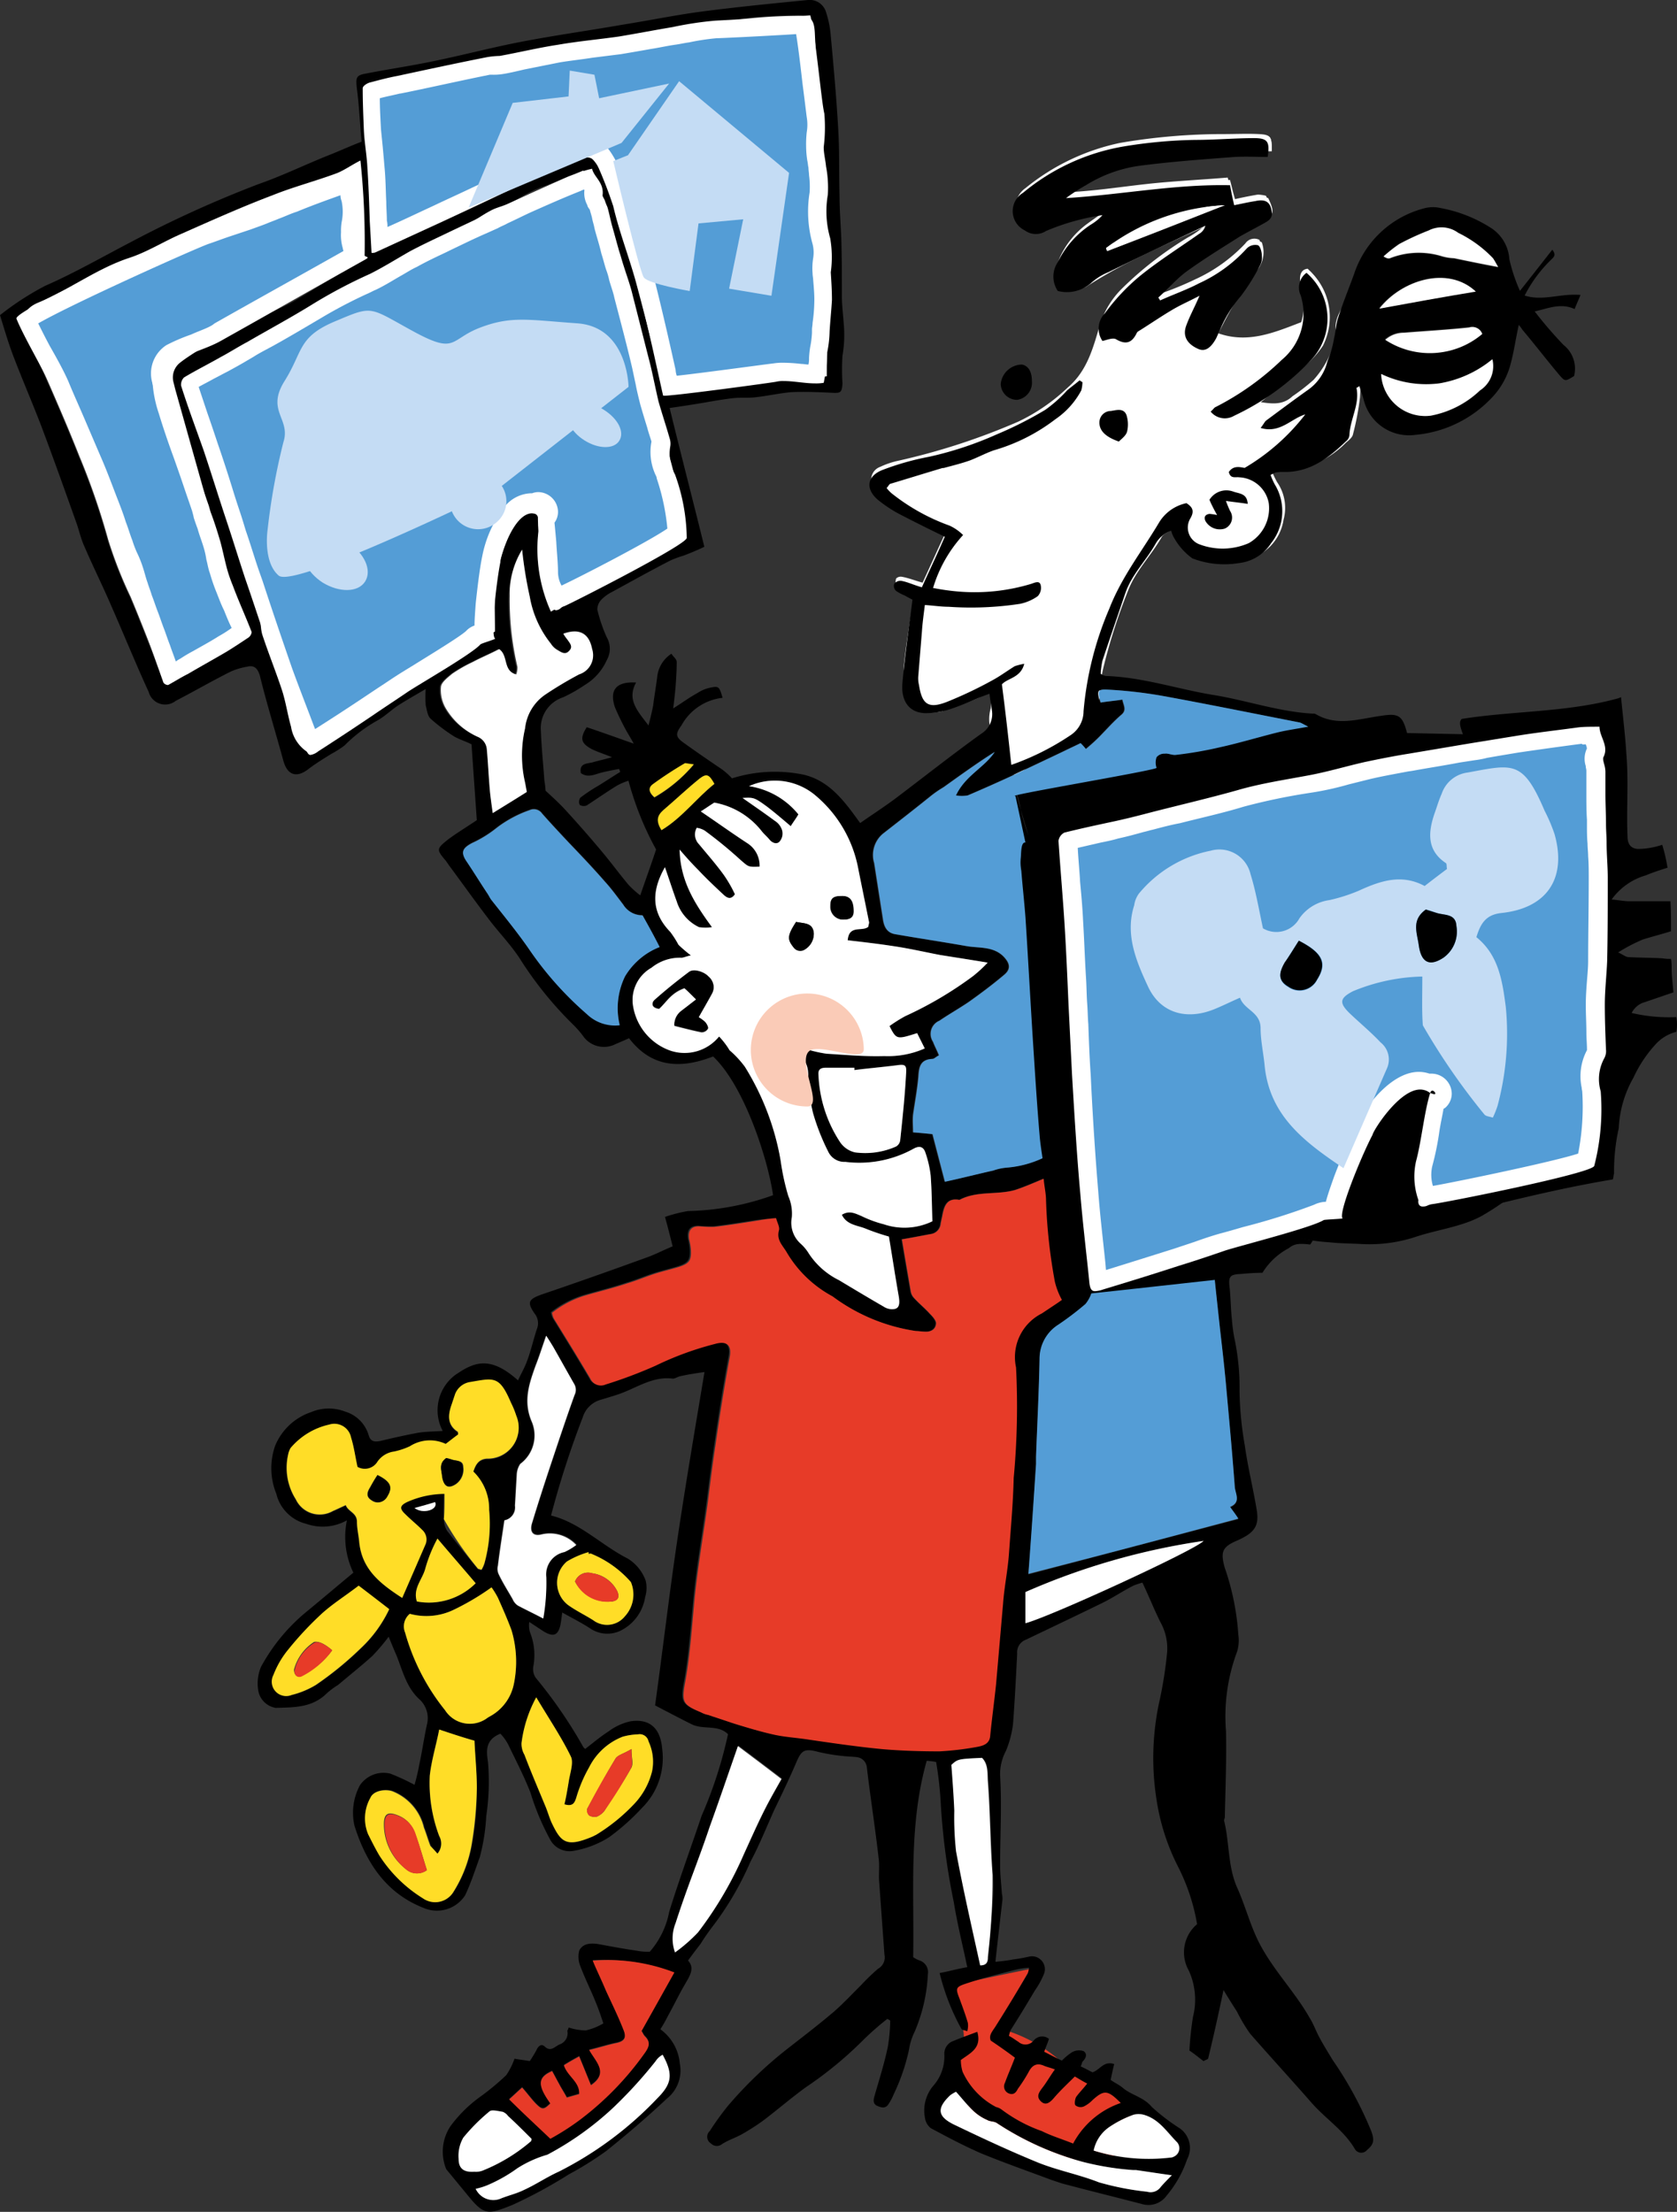 <svg xmlns="http://www.w3.org/2000/svg" viewBox="0 0 121.715 160.556">
  <rect x="0" y="0" width="121.715" height="160.556" fill="#333333" stroke="none"/>
  <defs>
    <style>
      .cls-1 {
        fill: #e73b28;
      }

      .cls-1, .cls-3, .cls-4, .cls-5, .cls-6, .cls-7, .cls-8 {
        fill-rule: evenodd;
      }

      .cls-2, .cls-3 {
        fill: #fff;
      }

      .cls-5 {
        fill: #549dd6;
      }

      .cls-6 {
        fill: #ffdd27;
      }

      .cls-7 {
        fill: #c4dcf4;
      }

      .cls-8 {
        fill: #facbb7;
      }
    </style>
  </defs>
  <g id="Group_1389" data-name="Group 1389" transform="translate(-0.2 0.009)">
    <path id="Path_1141" data-name="Path 1141" class="cls-1" d="M162,336.095l5.718-1.195-2.432,4.267a11.217,11.217,0,0,1,4.353,2.176c1.451,1.451,3.627,1.579,4.182,2.475a11.184,11.184,0,0,0,1.408,1.664l-1.408,2.987a4.216,4.216,0,0,1-2.262.427c-.811-.256-8.108-1.835-8.364-4.139-.256-2.347-.811-2.859-.384-4.054C163.28,339.509,162,336.095,162,336.095Z" transform="translate(-92.752 -191.988)"/>
    <path id="Path_1142" data-name="Path 1142" class="cls-2" d="M177.458,24.012c0-1.067-.085-1.195-.939-1.238s-1.707,0-2.561,0a44.248,44.248,0,0,0-7.511.64,16.052,16.052,0,0,0-6.871,3.286,1.612,1.612,0,0,0,1.707,2.731c1.195-.427,2.39-.725,3.585-1.11.085-.043.213.043.427.085-.469.341-.854.6-1.195.853a6.231,6.231,0,0,0-2.048,2.518,4.222,4.222,0,0,0-.256,1.494.834.834,0,0,0,.341.555A2.5,2.5,0,0,0,163.8,33.7c1.024-.64,2.091-1.28,3.2-1.835,1.75-.853,3.585-1.664,5.377-2.518a2.08,2.08,0,0,1,.469-.171,6.176,6.176,0,0,1-1.494,1.11,25.683,25.683,0,0,0-4.822,3.755,6.337,6.337,0,0,0-1.579,2.689c-.469,1.579-.9,3.243-2.3,4.438a13.792,13.792,0,0,1-3.585,2.475,48.1,48.1,0,0,1-8.791,2.859,6.056,6.056,0,0,0-1.238.427.988.988,0,0,0-.555,1.366,1.922,1.922,0,0,0,.6.811c.811.555,1.664,1.024,2.518,1.494.683.384,1.451.725,2.176,1.11-.6,1.28-1.11,2.432-1.664,3.627-.6-.171-1.024-.341-1.494-.427a.475.475,0,0,0-.427.128c-.043.171-.085.427.043.555a2.059,2.059,0,0,0,.6.384c.213.128.469.213.64.3-.256,1.792-.555,3.457-.725,5.121a9.733,9.733,0,0,0,.171,2.219.884.884,0,0,0,.384.555,2.666,2.666,0,0,0,2.048.341c.854-.3,1.707-.64,2.56-.939.341-.128.64-.3,1.067-.469a5.079,5.079,0,0,1,.085,1.323,2.962,2.962,0,0,0,.128,2.006c.3.725.512,1.451.811,2.176.213.512.427.6.939.384a3.868,3.868,0,0,0,.683-.469c.6-.427,1.195-.9,1.792-1.323,1.11-.725,2.262-1.366,3.414-2.048a13.492,13.492,0,0,1,.213-3.713,45.378,45.378,0,0,1,1.792-5.633c.555-1.494,1.664-2.6,2.475-3.969.171-.256.555-.384.939-.64.256,1.024.725,1.835,1.536,2.048a8.618,8.618,0,0,0,3.286.3,3.485,3.485,0,0,0,3.073-2.945,3.273,3.273,0,0,0-.469-2.731,3.578,3.578,0,0,1-.384-.811c.213,0,.341-.043.512-.043a6.774,6.774,0,0,0,4.865-2.006c.213-.171.469-.384.512-.6a19.876,19.876,0,0,0,.512-2.689c.171-2.347-.384-4.652-.683-7.127-.555.982-1.195,1.792-.811,2.859.043.085-.085.256-.128.384a7.737,7.737,0,0,1-.512,1.195,6.841,6.841,0,0,1-1.067,1.579,14.681,14.681,0,0,1-1.536,1.195c-.768.725-1.664.512-2.6.384,1.152-.939,2.262-1.792,3.286-2.731A6.468,6.468,0,0,0,181,37.967a4.59,4.59,0,0,0-.939-5.42c-.427.043-.555.384-.555.725a5.689,5.689,0,0,0,.128,1.195,3.41,3.41,0,0,1-.043,1.963c-2.006.768-3.969,1.622-6.23.725.427-.811.853-1.622,1.323-2.432.512-.811,1.067-1.536,1.622-2.347a2.058,2.058,0,0,0,.256-1.92.791.791,0,0,0-1.024.256,11.557,11.557,0,0,1-3.627,2.6,23.712,23.712,0,0,1-2.6,1.067.582.582,0,0,1,.213-.512,27.361,27.361,0,0,1,6.871-4.822c1.067-.555,1.152-.683.64-1.792a2.518,2.518,0,0,0-.6-.085,28.273,28.273,0,0,0-3.755.9c-1.963.683-3.841,1.536-5.761,2.3-.469.171-.982.3-1.707.512a7.657,7.657,0,0,1,2.9-1.878,25.217,25.217,0,0,1,3.158-1.152,33.843,33.843,0,0,1,3.371-.469c-.128-.555-.256-.939-.384-1.451-2.048.171-3.969.256-5.889.469s-3.841.512-5.8.6a6.17,6.17,0,0,1,1.707-1.11A13.592,13.592,0,0,1,167,24.78a59.22,59.22,0,0,1,7.767-.853C175.794,24.012,176.6,24.012,177.458,24.012Z" transform="translate(-84.952 -13.05)"/>
    <path id="Path_1143" data-name="Path 1143" class="cls-3" d="M177.662,24.212c-.811,0-1.664,0-2.518.085a52.735,52.735,0,0,0-7.767.853,13.591,13.591,0,0,0-2.731,1.11,8.332,8.332,0,0,0-1.707,1.11c1.963-.085,3.883-.384,5.8-.6s3.841-.3,5.889-.469c.128.469.213.9.384,1.451-1.238.171-2.3.213-3.371.469a23.515,23.515,0,0,0-3.158,1.152,7.349,7.349,0,0,0-2.9,1.878c.725-.213,1.195-.341,1.707-.512,1.92-.768,3.841-1.622,5.761-2.3a36.987,36.987,0,0,1,3.755-.9,1.555,1.555,0,0,1,.6.085c.512,1.11.427,1.238-.64,1.792a24.967,24.967,0,0,0-6.871,4.822.815.815,0,0,0-.213.512c.854-.341,1.75-.64,2.6-1.067a11.557,11.557,0,0,0,3.627-2.6.778.778,0,0,1,1.024-.256,2.058,2.058,0,0,1-.256,1.92c-.555.768-1.152,1.536-1.622,2.347-.469.768-.9,1.622-1.323,2.432,2.262.9,4.225,0,6.231-.725a3.819,3.819,0,0,0,.043-1.963,5.688,5.688,0,0,1-.128-1.195c0-.341.128-.683.555-.725a4.59,4.59,0,0,1,.939,5.42,6.469,6.469,0,0,1-1.366,1.494c-1.024.9-2.134,1.75-3.286,2.731.939.085,1.792.3,2.6-.384.469-.427,1.067-.725,1.536-1.195A10.236,10.236,0,0,0,181.93,39.4c.213-.384.341-.811.512-1.195a1.356,1.356,0,0,0,.128-.384c-.341-1.067.256-1.878.811-2.859.3,2.475.854,4.737.683,7.127a19.879,19.879,0,0,1-.512,2.689c-.043.213-.3.427-.512.6a6.634,6.634,0,0,1-4.865,2.006,2.665,2.665,0,0,0-.512.043,7.322,7.322,0,0,0,.384.811,3.273,3.273,0,0,1,.469,2.731,3.485,3.485,0,0,1-3.073,2.945,8.618,8.618,0,0,1-3.286-.3,2.571,2.571,0,0,1-1.536-2.048c-.384.256-.768.384-.939.64-.768,1.366-1.92,2.475-2.475,3.969a41.237,41.237,0,0,0-1.792,5.633,12.019,12.019,0,0,0-.213,3.713c-1.152.683-2.3,1.366-3.414,2.048A17.61,17.61,0,0,0,160,68.893a3.868,3.868,0,0,1-.683.469c-.512.256-.768.128-.939-.384-.3-.725-.512-1.494-.811-2.176a3.584,3.584,0,0,1-.128-2.006,4.989,4.989,0,0,0-.085-1.323c-.427.171-.768.341-1.067.469-.854.341-1.707.64-2.561.939a2.666,2.666,0,0,1-2.048-.341.884.884,0,0,1-.384-.555,9.733,9.733,0,0,1-.171-2.219c.171-1.664.469-3.371.725-5.121-.171-.085-.427-.171-.64-.3a1.447,1.447,0,0,1-.6-.384.811.811,0,0,1-.043-.555.475.475,0,0,1,.427-.128c.469.128.9.256,1.494.427.555-1.195,1.067-2.39,1.664-3.627-.768-.384-1.494-.725-2.176-1.11-.854-.469-1.707-.939-2.518-1.494a1.922,1.922,0,0,1-.6-.811.971.971,0,0,1,.555-1.366,6.056,6.056,0,0,1,1.238-.427,48.1,48.1,0,0,0,8.791-2.859,14.914,14.914,0,0,0,3.585-2.475c1.366-1.195,1.792-2.859,2.3-4.438a6.805,6.805,0,0,1,1.579-2.689,24.033,24.033,0,0,1,4.822-3.755,9.021,9.021,0,0,0,1.494-1.11,1.529,1.529,0,0,0-.469.171c-1.792.811-3.585,1.622-5.377,2.518a34.317,34.317,0,0,0-3.2,1.835,2.5,2.5,0,0,1-1.664.128c-.128,0-.341-.341-.341-.555a3.56,3.56,0,0,1,.256-1.494,6.167,6.167,0,0,1,2.048-2.518c.341-.256.725-.512,1.195-.853-.256-.043-.341-.085-.427-.085-1.195.341-2.432.683-3.585,1.11a1.692,1.692,0,0,1-2.219-.64,1.618,1.618,0,0,1,.512-2.091,15.821,15.821,0,0,1,6.871-3.286,44.248,44.248,0,0,1,7.511-.64h2.56C177.577,23.017,177.662,23.145,177.662,24.212Z" transform="translate(-85.157 -13.25)"/>
    <path id="Path_1144" data-name="Path 1144" class="cls-3" d="M208.321,83.7c.128-.64-.3-.768-.683-.9a1.623,1.623,0,0,0-2.006.512c.043.171.128.3.171.469l.3.6a2.38,2.38,0,0,0-.555,0c-.128.085-.3.3-.256.427a1.153,1.153,0,0,0,1.323.6.865.865,0,0,0,.512-1.195c-.085-.213-.171-.469-.341-.9C207.467,83.491,207.852,83.577,208.321,83.7Z" transform="translate(-117.565 -47.394)"/>
    <path id="Path_1145" data-name="Path 1145" class="cls-4" d="M121.866,73.822a11.943,11.943,0,0,1-3.243-.3,1.557,1.557,0,0,1,.768-.725c.768-.256,1.494-.512,2.262-.768-.043-.6-.128-1.152-.128-1.75a3.905,3.905,0,0,0-.043-.683,3.23,3.23,0,0,1-.64-.043c-.811-.043-1.622-.043-2.432-.085-.213,0-.384-.171-.768-.341a12.342,12.342,0,0,1,1.792-.939c.683-.213,1.366-.384,2.048-.6,0-.725,0-1.451-.043-2.176h-2.987c-.384,0-.768-.085-1.28-.128a4.614,4.614,0,0,1,2.475-1.75c.512-.213,1.024-.384,1.579-.555a11.71,11.71,0,0,0-.384-1.664,5.737,5.737,0,0,1-1.707.3c-.555,0-.811-.341-.811-.9-.085-2.006.085-4.011-.085-6.017-.085-1.366-.256-2.731-.384-4.1-.085.043-.128.043-.213.085-3.713,1.024-7.6.9-11.351,1.494-.213.213-.128.512.085,1.11l-4.054-.085c-.341-1.323-.64-1.451-1.963-1.238-1.536.213-3.115.768-4.652-.128a.32.32,0,0,0-.213-.043c-2.475-.128-4.865-.982-7.3-1.366-2.56-.427-5.078-1.28-7.724-1.366a.767.767,0,0,1-.384-.171,6.233,6.233,0,0,1,.128-.939c.555-1.664,1.11-3.286,1.664-4.908.469-1.366,1.536-2.39,2.219-3.627a2.1,2.1,0,0,1,1.11-.9,1.937,1.937,0,0,0,.256.6,4.566,4.566,0,0,0,1.28,1.408,6.46,6.46,0,0,0,3.371.341,3.2,3.2,0,0,0,2.347-1.451,3.736,3.736,0,0,0,.256-4.267,4.741,4.741,0,0,1-.3-.683l.341-.171a3.023,3.023,0,0,1,.6-.043c1.878.043,3.243-.982,4.524-2.219a.65.65,0,0,0,.256-.427c.043-1.195.768-2.262.512-3.457a2.217,2.217,0,0,0,.213-.128c.085.3.213.64.3.939a3.384,3.384,0,0,0,3.755,2.6,8.683,8.683,0,0,0,5.548-2.689,5.532,5.532,0,0,0,1.366-2.432c.256-.939.384-1.92.6-2.859a2.368,2.368,0,0,1,.256.341c.9,1.067,1.75,2.176,2.646,3.243.469.555.469.512,1.11.128a2.19,2.19,0,0,0-.768-2.262,29.629,29.629,0,0,1-2.091-2.432c.982-.213,1.878-.64,2.9-.171.128-.341.256-.6.427-1.024-1.451-.128-2.731.469-4.054.043a9.807,9.807,0,0,1,1.92-2.6c.213-.213.384-.341.085-.725-.768.982-1.536,1.963-2.347,2.987a12.134,12.134,0,0,1-.768-2.3,2.924,2.924,0,0,0-1.323-2.262,10.177,10.177,0,0,0-3.67-1.451,2.436,2.436,0,0,0-1.11,0,7.281,7.281,0,0,0-5.164,4.78c-.384,1.067-.811,2.091-1.152,3.158-.171.469-.171.982-.3,1.494a7.432,7.432,0,0,1-.213.939c-.085.3-.213.555-.3.853a3.533,3.533,0,0,1-1.366,1.963c-1.024.725-2.048,1.494-3.03,2.219-.128.085-.213.3-.427.555,1.408.427,2.219-.683,3.243-.982a15.407,15.407,0,0,1-4.4,3.883c-.3-.043-.811-.213-1.152.3.128.512.469.341.768.384a2.286,2.286,0,0,1,2.134,1.878,2.911,2.911,0,0,1-1.451,2.9,4.742,4.742,0,0,1-3.585.085,1.3,1.3,0,0,1-.683-1.835c.341-.555.213-.853-.256-1.152a3.052,3.052,0,0,0-1.963,1.366c-1.238,2.091-2.731,3.969-3.627,6.273a24.028,24.028,0,0,0-1.878,7.468,2.085,2.085,0,0,1-.9,1.707A18.882,18.882,0,0,1,73.6,55.514c-.213-1.963-.427-3.883-.683-5.846.427-.469,1.366-.469,1.622-1.494a5.228,5.228,0,0,0-.683.171c-.555.341-1.067.725-1.622,1.024a29.745,29.745,0,0,1-3.329,1.579c-1.323.512-1.792.171-2.006-1.238a2.021,2.021,0,0,1-.043-.725c.085-1.067.171-2.091.256-3.158.043-.64.128-1.238.213-1.92.64.043,1.195.128,1.707.128a23.656,23.656,0,0,0,5.206-.213,3.441,3.441,0,0,0,1.28-.555.887.887,0,0,0,.213-.811c-.085-.341-.427-.171-.683-.085a14.154,14.154,0,0,1-5.334.555,16.42,16.42,0,0,1-1.792-.256A9.863,9.863,0,0,1,70.1,38.829a3.414,3.414,0,0,0-.982-.683,14.77,14.77,0,0,1-4.1-2.262,2.445,2.445,0,0,1-.469-.469c.128-.128.171-.256.256-.3,1.28-.384,2.518-.768,3.8-1.152h.085c.64-.171,1.323-.341,1.92-.555.555-.213,1.11-.512,1.707-.725A13.451,13.451,0,0,0,76.8,30.422a5.889,5.889,0,0,0,1.878-2.091,2.519,2.519,0,0,0,.085-.6c-.085-.043-.128-.085-.213-.128-.3.256-.6.469-.9.725a9.822,9.822,0,0,1-1.579,1.408,27.559,27.559,0,0,1-3.542,1.792,25.44,25.44,0,0,1-4.908,1.622,19.45,19.45,0,0,0-3.329.939c-1.152.427-1.323,1.366-.384,2.176a9.623,9.623,0,0,0,1.536,1.024q1.6.832,3.329,1.664c-.555,1.28-1.11,2.432-1.664,3.67-.6-.171-1.024-.384-1.494-.469a.574.574,0,0,0-.512.213.485.485,0,0,0,.128.512,3.049,3.049,0,0,0,.64.341c.213.128.469.256.555.3-.256,2.091-.555,4.054-.725,6.017-.128,1.323.469,2.176,1.622,2.219a5.583,5.583,0,0,0,1.878-.3c.9-.3,1.792-.725,2.817-1.11.043.469.128.811.171,1.195a1.666,1.666,0,0,1-.768,1.707c-2.134,1.536-4.182,3.158-6.273,4.737-.811.6-1.664,1.152-2.518,1.75-1.11-1.536-2.176-3.03-4.054-3.5a10.331,10.331,0,0,0-5.249.256,4.951,4.951,0,0,0-1.024-.853c-.811-.555-1.622-1.11-2.39-1.664-.683-.469-.725-.683-.256-1.323a3.9,3.9,0,0,1,2.987-2.006c-.213-.725-.256-.854-.725-.768a2.73,2.73,0,0,0-1.11.427c-.555.3-1.067.683-1.75,1.11.085-.64.128-1.11.171-1.536.043-.6.085-1.238.085-1.835,0-.213-.256-.384-.384-.6a2.287,2.287,0,0,0-1.024,1.622c-.085.725-.213,1.408-.3,2.134-.085.427-.171.811-.341,1.451-.811-1.067-1.579-1.878-.9-3.115-1.408-.085-1.963.512-1.536,1.792a18.138,18.138,0,0,0,.9,1.835c.128.213.256.427.469.811-1.323-.469-2.39-.853-3.414-1.195-.512.811-.427,1.152.341,1.579.427.213.854.341,1.494.6-.6.171-1.024.256-1.451.384-.427.085-.939.085-.811.768.469.341.939.128,1.366,0,.469-.128.939-.213,1.408-.3.043.085.043.128.085.213-.555.341-1.067.683-1.622,1.024a11.12,11.12,0,0,0-1.28.854.549.549,0,0,0-.043.512.539.539,0,0,0,.512.043c.725-.469,1.451-.982,2.219-1.451a4.625,4.625,0,0,1,.811-.341,22.169,22.169,0,0,0,2.006,4.993c-.384,1.152-.768,2.219-1.152,3.329a7.3,7.3,0,0,1-.853-.768c-.64-.768-1.238-1.579-1.878-2.347q-1.28-1.536-2.689-3.073c-.427-.469-.939-.939-1.451-1.408a6.372,6.372,0,0,0-.085-.725c-.085-1.195-.213-2.432-.256-3.627a2.348,2.348,0,0,1,1.622-2.432,11.548,11.548,0,0,0,1.579-.9,4.007,4.007,0,0,0,1.579-1.792,1.657,1.657,0,0,0,0-1.664,11.114,11.114,0,0,1-.683-2.006,1.046,1.046,0,0,1,.256-.683,2.855,2.855,0,0,1,.811-.6c1.408-.768,2.859-1.579,4.267-2.3a8.3,8.3,0,0,1,.939-.341c.555-.213,1.067-.427,1.494-.64-.853-3.457-1.707-6.743-2.518-10.071.9-.128,1.707-.256,2.475-.384.725-.128,1.451-.256,2.219-.341.469-.043.939,0,1.408-.043.9-.085,1.792-.3,2.731-.384.982-.043,1.92,0,2.9.043.683.043.768,0,.811-.683a15.723,15.723,0,0,1,0-2.006,8.979,8.979,0,0,0,.085-2.39c-.043-.64-.128-1.28-.128-1.92,0-1.408,0-2.774-.043-4.182-.043-1.067-.128-2.091-.128-3.158-.043-1.536,0-3.073-.085-4.609-.128-2.347-.341-4.694-.555-7A7.206,7.206,0,0,0,60.158.891a1.236,1.236,0,0,0-1.323-.9c-2.6.256-5.206.512-7.809.853-1.878.256-3.755.64-5.633.939-2.432.427-4.908.768-7.34,1.238-2.006.384-3.969.9-5.974,1.323-1.75.384-3.542.64-5.292.982-.768.128-.768.3-.683,1.11.171,1.28.213,2.56.341,3.841-.9.341-1.622.683-2.39.982-1.707.683-3.371,1.494-5.078,2.091a82.877,82.877,0,0,0-9.3,4.225C7.625,18.643,5.62,19.8,3.486,20.735A20.623,20.623,0,0,0,.2,22.868C.541,23.978.84,25,1.224,25.984c.64,1.664,1.323,3.243,1.963,4.908.9,2.39,1.75,4.78,2.6,7.169.171.512.3,1.067.512,1.536.64,1.494,1.366,2.945,2.006,4.438.9,2.048,1.75,4.139,2.689,6.188a1.236,1.236,0,0,0,1.963.64c1.323-.683,2.646-1.451,4.011-2.134a5.141,5.141,0,0,1,1.152-.341c.512-.128.768.085.939.64.512,2.091,1.152,4.139,1.707,6.188.3,1.067.982,1.28,1.878.555.512-.384,1.067-.725,1.622-1.067a7.017,7.017,0,0,0,.939-.6,10.693,10.693,0,0,1,2.347-1.792c.555-.3,1.024-.768,1.536-1.11.6-.384,1.28-.768,2.006-1.195a10.307,10.307,0,0,0,0,1.152c.085.341.128.811.384,1.024a12.723,12.723,0,0,0,1.707,1.28c.384.213.811.341,1.238.555.128,1.878.256,3.67.384,5.505-.683.469-1.408.9-2.091,1.408-.853.683-.853.725-.128,1.579.043.085.128.171.171.256.982,1.323,1.92,2.646,2.9,3.926.768,1.024,1.707,1.963,2.39,3.073a26.6,26.6,0,0,0,3.8,4.652,6.965,6.965,0,0,1,.725.853,1.845,1.845,0,0,0,2.3.512c.3-.128.6-.256.982-.427,1.664,2.176,3.8,2.219,6.1,1.323,2.262,2.134,3.969,7.425,4.353,10.071A19.354,19.354,0,0,1,50.129,87.9a10.639,10.639,0,0,0-1.664.427c.213.768.384,1.451.555,2.134-.725.3-1.366.64-2.006.853-2.475.9-4.993,1.792-7.511,2.646-.939.341-1.067.555-.512,1.366a1.122,1.122,0,0,1,.171,1.152c-.256.768-.427,1.579-.725,2.347-.171.469-.427.9-.64,1.366-2.006-1.792-3.158-1.366-4.566-.384a3.2,3.2,0,0,0-.9,4.054c-.64.043-1.195.043-1.75.128-.939.171-1.878.384-2.774.6-.427.085-.725.043-.853-.427a2.537,2.537,0,0,0-1.707-1.707,3.3,3.3,0,0,0-2.475.043,4.311,4.311,0,0,0-2.6,2.432,4.947,4.947,0,0,0,.085,3.5,2.969,2.969,0,0,0,2.176,2.176,3.6,3.6,0,0,0,2.945-.256,5.99,5.99,0,0,0,.469,3.8c-1.238,1.024-2.39,2.006-3.585,2.987a13.554,13.554,0,0,0-3.115,3.841,3.112,3.112,0,0,0-.213,1.664,1.54,1.54,0,0,0,1.28,1.323c1.323-.043,2.646,0,3.713-1.067a5.676,5.676,0,0,1,.811-.6c.811-.683,1.664-1.366,2.475-2.091a14.552,14.552,0,0,0,1.195-1.408c.213.512.384.939.555,1.323.469,1.152.725,2.39,1.75,3.286a1.868,1.868,0,0,1,.469,1.792c-.213.982-.341,1.92-.555,2.9a14.439,14.439,0,0,1-.341,1.451,15.416,15.416,0,0,0-1.75-.811,2.061,2.061,0,0,0-2.219.853,4.219,4.219,0,0,0-.384,2.945c.853,2.689,2.3,4.908,5.078,5.974a2.441,2.441,0,0,0,2.945-.939c.427-.9.725-1.835,1.067-2.774a14.5,14.5,0,0,0,.469-2.987,16.832,16.832,0,0,0,.128-3.883c-.085-.683-.3-1.622.9-2.091a3.55,3.55,0,0,1,.555.768c.555,1.152,1.152,2.3,1.622,3.5a18.116,18.116,0,0,0,1.408,3.371,1.6,1.6,0,0,0,1.792.853,7.038,7.038,0,0,0,2.518-.982,16.392,16.392,0,0,0,2.39-2.134,5.088,5.088,0,0,0,1.451-4.31c-.128-1.494-.939-2.176-2.3-1.963a4.062,4.062,0,0,0-1.579.725c-.6.384-1.152.853-1.707,1.28l-.128-.128a33.948,33.948,0,0,0-3.457-5.036,1.116,1.116,0,0,1-.171-.853,4.467,4.467,0,0,0-.256-2.475,1.814,1.814,0,0,1-.043-.725c.469.3.768.512,1.11.725.683.384.982.213,1.152-.512q.064-.384.128-.9c.768.427,1.451.768,2.091,1.195a2.225,2.225,0,0,0,2.134.128,3.283,3.283,0,0,0,1.792-2.432,2.288,2.288,0,0,0,.043-1.195,3.092,3.092,0,0,0-1.323-1.622c-1.92-.982-3.457-2.6-5.548-3.115a66.126,66.126,0,0,1,2.3-7.127,1.9,1.9,0,0,1,1.323-1.28c.427-.128.854-.256,1.238-.384,1.28-.427,2.475-1.323,3.926-1.152.171.043.384-.128.6-.171.555-.128,1.11-.213,1.75-.3-.683,4.1-1.366,8.108-1.963,12.12s-1.067,8.066-1.622,12.077c.982.512,1.792.939,2.646,1.366s1.92,0,2.646.725a31.079,31.079,0,0,1-1.92,5.932c-.768,2.3-1.622,4.609-2.347,6.956a6.151,6.151,0,0,1-1.408,2.9,4.329,4.329,0,0,1-1.024-.085c-.9-.128-1.792-.3-2.731-.469-.555-.085-1.11-.043-1.366.469a1.826,1.826,0,0,0,.085,1.152c.341.9.768,1.75,1.11,2.6.213.512.384,1.024.555,1.536a4.456,4.456,0,0,1-1.28.512,4.189,4.189,0,0,1-1.238-.213c-.043.171-.128.256-.085.3a.861.861,0,0,1-.6.939c-.341.171-.64.555-1.067.128-.256-.213-.469,0-.6.3a8.8,8.8,0,0,1-.469.768c-.555-.085-.9-.128-1.11-.171a5.131,5.131,0,0,1-.6,1.195,18.006,18.006,0,0,1-1.963,1.622,9.717,9.717,0,0,0-2.091,2.091,3.338,3.338,0,0,0-.3,3.115l1.792,2.176c1.024,1.195,1.366,1.067,2.987.427a34.318,34.318,0,0,0,4.1-2.219,24.673,24.673,0,0,0,2.731-1.707c1.494-1.195,2.987-2.475,4.4-3.8a2.612,2.612,0,0,0,.939-2.56,3.448,3.448,0,0,0-1.408-2.475c.213-.341.384-.64.555-.982.427-.768.811-1.579,1.238-2.3.341-.6.725-1.152.213-1.707.341-.469.6-.811.9-1.195a16.545,16.545,0,0,1,.982-1.408,22.292,22.292,0,0,0,2.646-4.566c.64-1.195,1.152-2.475,1.707-3.713.555-1.152,1.11-2.3,1.622-3.5.384-.9.6-1.024,1.579-.768a13.089,13.089,0,0,0,1.792.3c.341.043.683.043,1.024.085a.817.817,0,0,1,.725.725c.256,2.176.6,4.353.853,6.572.085.555,0,1.152.043,1.75.128,1.75.256,3.542.384,5.292a.943.943,0,0,1-.469,1.024,16.362,16.362,0,0,0-1.238,1.195c-.64.64-1.28,1.323-1.963,1.92-1.152.982-2.39,1.92-3.585,2.859a30.021,30.021,0,0,0-4.1,3.969,20.192,20.192,0,0,0-1.323,1.835.561.561,0,0,0,.085.9.593.593,0,0,0,.811.043c.469-.3,1.024-.469,1.536-.768a16.875,16.875,0,0,0,1.451-.939c1.067-.811,2.048-1.664,3.115-2.432a27.729,27.729,0,0,0,4.1-3.371A20.634,20.634,0,0,1,64.6,146.54a.933.933,0,0,1,.213.128,13.349,13.349,0,0,1-.171,1.878c-.256,1.238-.64,2.432-.982,3.627-.085.3-.085.555.213.683s.6.213.811-.128a3.9,3.9,0,0,0,.384-.725,14.563,14.563,0,0,0,1.11-3.243,4.174,4.174,0,0,1,.384-1.238,11.981,11.981,0,0,0,.982-4.225.893.893,0,0,0-.555-.982,1.877,1.877,0,0,1-.512-.256c.085-4.822-.341-9.559.982-14.253a4.928,4.928,0,0,1,.683.085,26.019,26.019,0,0,1,.341,3.073,49.539,49.539,0,0,0,.939,7.084c.256,1.579.64,3.115.982,4.737-.725.128-1.323.3-2.006.427a16.373,16.373,0,0,0,1.579,4.054c.043.085.213.085.427.171a1.544,1.544,0,0,0,.043-.6c-.171-.6-.384-1.152-.6-1.75-.3-.768-.3-.854.469-1.11,1.152-.384,2.347-.683,3.5-.982a6.208,6.208,0,0,1,1.067-.171,2.4,2.4,0,0,1-.085.427c-.768,1.28-1.536,2.56-2.347,3.841-.213.341-.512.64-.341,1.024.64.427,1.238.854,1.75,1.238-.256.683-.512,1.238-.725,1.835a.547.547,0,0,0,.3.768c.341.128.512-.085.64-.341a11.415,11.415,0,0,0,.768-1.195c.256-.512.6-.725,1.152-.469.213.085.427.128.768.256-.341.469-.6.939-.9,1.323-.256.341-.469.64-.128.982s.64.128.939-.213c.469-.555,1.024-1.067,1.536-1.579.3.171.555.341.9.512-.3.384-.6.683-.811.982-.085.171-.128.512-.043.6a.6.6,0,0,0,.6.085,2.25,2.25,0,0,0,.64-.469c.854-.768,1.11-.725,2.048.213a6.179,6.179,0,0,0-3.457,2.945c-.853-.341-1.579-.555-2.262-.9a10.884,10.884,0,0,1-2.945-1.579,1.054,1.054,0,0,0-.384-.171,5.448,5.448,0,0,1-2.432-2.56,2.957,2.957,0,0,1-.128-.853c.683-.512,1.536-.854,1.195-2.048-.683.256-1.28.469-1.878.725a.98.98,0,0,0-.512.939,3.219,3.219,0,0,1-.811,2.262,2.778,2.778,0,0,0-.6,2.3,1.149,1.149,0,0,0,.427.768c1.195.64,2.39,1.28,3.67,1.835,1.664.683,3.371,1.28,5.078,1.92l.768.256c1.92.512,3.841.982,5.8,1.494a1.621,1.621,0,0,0,1.792-.6,8.143,8.143,0,0,0,1.494-2.646,1.742,1.742,0,0,0-.555-2.262,14.636,14.636,0,0,1-2.006-1.536c-.6-.725-1.494-.854-2.134-1.408-.256-.213-.555-.341-.853-.555q.128-.64.256-1.152c-.768-.256-1.024.427-1.579.6-.256-.128-.555-.3-.854-.427.085-.171.085-.256.128-.341.256-.256.384-.555.085-.768a1.023,1.023,0,0,0-.853.085,4.472,4.472,0,0,0-.725.6c-.469-.213-.854-.427-1.28-.64.128-.384.256-.64.341-.939a.791.791,0,0,0-1.11.128.764.764,0,0,1-1.11.085c-.213-.128-.427-.3-.683-.427a2.652,2.652,0,0,1,.128-.427c.6-.939,1.195-1.92,1.75-2.859a6.093,6.093,0,0,0,.64-1.152.937.937,0,0,0-1.024-1.323,11.7,11.7,0,0,1-1.195.213c-.427.085-.853.128-1.28.171.171-1.579.341-3.03.512-4.524a1.6,1.6,0,0,0-.043-.427c-.043-.683-.128-1.366-.128-2.048,0-2.176.128-4.353,0-6.529a3.592,3.592,0,0,1,.427-1.792,7.381,7.381,0,0,0,.512-1.963c.128-1.707.213-3.414.3-5.078a.978.978,0,0,1,.64-1.024c1.878-.9,3.755-1.792,5.59-2.689.768-.384,1.451-.853,2.219-1.238a5.581,5.581,0,0,1,.64-.213c.469.982.854,1.963,1.323,2.9a3.879,3.879,0,0,1,.469,2.176,29.9,29.9,0,0,1-.512,3.329,19.34,19.34,0,0,0-.256,7.34,15.92,15.92,0,0,0,1.536,4.822,14.494,14.494,0,0,1,1.408,4.225,2.679,2.679,0,0,0-.6,3.371,5.086,5.086,0,0,1,.3,3.371,23.509,23.509,0,0,0-.256,2.432c.384.256.683.512,1.024.768.128-.085.341-.128.341-.213.384-1.579.725-3.115,1.11-4.95.384.64.683,1.11.982,1.579a11.838,11.838,0,0,0,.939,1.579c1.451,1.664,2.945,3.286,4.4,4.95,1.024,1.195,2.39,2.048,3.2,3.414a.537.537,0,0,0,.9.085c.469-.384.555-.683.3-1.366a27.062,27.062,0,0,0-2.774-5.121c-.341-.555-.683-1.11-.982-1.664-.256-.469-.427-.982-.725-1.451-1.067-1.878-2.6-3.414-3.627-5.377-.683-1.323-1.024-2.731-1.622-4.054-.683-1.536-.555-3.243-.939-4.822-.043-.085.043-.213.043-.3.043-2.091.128-4.139.085-6.231a13.426,13.426,0,0,1,.811-5.8,2.792,2.792,0,0,0,.085-1.195,18.589,18.589,0,0,0-.982-4.865c-.341-1.195-.171-1.536.939-2.006,1.238-.555,1.579-1.067,1.366-2.262-.256-1.536-.64-3.073-.853-4.609a24.95,24.95,0,0,1-.384-3.926,17.263,17.263,0,0,0-.384-3.926,12.414,12.414,0,0,1-.171-1.323c-.085-.768-.085-1.579-.171-2.347s.043-.9.811-.939c.512-.043,1.024-.085,1.579-.085a4.969,4.969,0,0,1,1.92-1.792,1.228,1.228,0,0,1,.853-.3,3.671,3.671,0,0,1,.683.043c.085-.085.128-.213.213-.3a12.556,12.556,0,0,1-2.56-.683c-.939-.341-1.92-.725-2.817-1.152a4.331,4.331,0,0,1-1.152-.811c-.982-.939-2.3-1.408-3.2-2.432a16.641,16.641,0,0,1-3.457-6.529,5.941,5.941,0,0,1-.085-2.6,40.349,40.349,0,0,0,.3-4.566,8.051,8.051,0,0,1,1.11-3.969,9.94,9.94,0,0,1,2.134-2.3c.982-.853,2.091-1.536,3.03-2.432a12.2,12.2,0,0,1,6.188-2.774,1.82,1.82,0,0,0,.768-.256,4.544,4.544,0,0,1,2.6-.384,28.374,28.374,0,0,1,3.329.427,21.9,21.9,0,0,1,2.945,1.067,11.7,11.7,0,0,1,4.267,3.329c.725.853,1.494,1.707,2.176,2.56a6.507,6.507,0,0,1,1.451,3.329c.256,1.963.555,3.883.683,5.846a12.6,12.6,0,0,1-1.408,6.7,12.036,12.036,0,0,1-2.091,3.371c-.384.384-.768.768-1.11,1.152a.719.719,0,0,1,.256.469c2.774-.683,5.59-1.323,8.407-1.792.043-.128.043-.3.085-.427a14.332,14.332,0,0,1,.341-3.286,8.125,8.125,0,0,1,1.067-3.67,9.3,9.3,0,0,1,1.579-2.39,3.019,3.019,0,0,1,1.536-.939A2.986,2.986,0,0,0,121.866,73.822ZM107.655,28.331a7.052,7.052,0,0,1-3.585,1.835,3.2,3.2,0,0,1-3.585-3.03,7.531,7.531,0,0,0,4.225.683,8.538,8.538,0,0,0,3.841-1.75A2.189,2.189,0,0,1,107.655,28.331ZM100.7,24.618a2.013,2.013,0,0,1,1.366-.512c1.579-.128,3.158-.213,4.737-.384a.79.79,0,0,1,.939.512C105.948,25.856,103.217,26.026,100.7,24.618Zm1.024-6.913a19.3,19.3,0,0,1,2.134-.982,2.034,2.034,0,0,1,2.134.171,8.883,8.883,0,0,1,2.518,1.835,3.686,3.686,0,0,1,.427.683c-1.152-.213-2.176-.427-3.2-.64a3.635,3.635,0,0,1-.982-.171,5.694,5.694,0,0,0-3.67.171c-.128.043-.256,0-.469-.128A5.877,5.877,0,0,1,101.723,17.7Zm5.548,3.414c-2.347.427-4.652.853-7,1.238C101.894,20.35,105.265,19.241,107.271,21.119ZM84.44,158.745a.892.892,0,0,1-.982.341,20.27,20.27,0,0,1-3.5-.683c-1.408-.555-2.945-.854-4.353-1.408-2.091-.854-4.1-1.792-6.145-2.774-1.238-.6-1.28-1.195-.3-2.134a2.717,2.717,0,0,1,.427-.256c.427.469.853,1.024,1.323,1.451a3.524,3.524,0,0,0,.939.6c.213.128.469.085.683.213a21.553,21.553,0,0,0,6.231,2.817,20.588,20.588,0,0,0,3.67.6h.213c.811.128,1.622.256,2.6.384C84.952,158.19,84.7,158.446,84.44,158.745ZM82.52,153.5a1.46,1.46,0,0,1,.853.043c1.024.341,1.579,1.238,2.3,1.963a.664.664,0,0,1-.213,1.024.617.617,0,0,1-.3.085,12.9,12.9,0,0,1-5.548-.512,2.735,2.735,0,0,1,1.195-1.75A6.4,6.4,0,0,1,82.52,153.5ZM52.05,56.923c-1.323,1.024-2.347,2.432-3.841,3.329-.427-.683-.3-1.067.128-1.451.9-.768,1.75-1.579,2.646-2.3C51.5,56.112,51.666,56.24,52.05,56.923ZM47.7,57.9c-.341-.3-.512-.64-.128-.939a27.691,27.691,0,0,1,2.347-1.536c.085-.043.256.043.64.085A11.365,11.365,0,0,1,47.7,57.9ZM27.512,6.439c1.323-.3,2.646-.64,3.969-.939l2.176-.512a.791.791,0,0,1,.3-.085,11.753,11.753,0,0,0,4.182-.811,26.324,26.324,0,0,1,3.2-.512.385.385,0,0,0,.213-.043,19.507,19.507,0,0,1,3.883-.725c2.006-.341,4.011-.64,5.974-1.067a36.644,36.644,0,0,1,6.444-.64c1.195-.043,1.408.213,1.451,1.408.085,1.835.256,3.627.341,5.462.128,2.646.171,5.292.3,7.938.085,1.878.256,3.713.3,5.59.043,1.963,0,3.926-.043,5.8-4.011.3-7.809.811-11.65,1.195a2.868,2.868,0,0,1-.256-.512c-.64-2.518-1.28-5.078-1.963-7.6-.512-1.835-1.195-3.585-1.622-5.42a30.984,30.984,0,0,0-1.152-2.987.78.78,0,0,0-.64-.555,3.854,3.854,0,0,0-2.3.256,70.181,70.181,0,0,0-7.468,3.542c-1.451.853-2.945,1.536-4.524,2.347a4.314,4.314,0,0,1-.384-2.262,6.629,6.629,0,0,0-.171-1.579,29.928,29.928,0,0,1-.512-3.926C27.469,8.7,27.512,7.591,27.512,6.439ZM13.344,48.857c-1.024.6-1.28.512-1.75-.6-.64-1.622-1.28-3.286-1.963-4.908a30.791,30.791,0,0,1-1.622-4.139,50.806,50.806,0,0,0-2.091-6.06c-1.11-2.817-2.347-5.548-3.542-8.322a2.287,2.287,0,0,1-.213-.469c-.469-1.195-.341-1.92.853-2.39,2.219-.939,4.182-2.432,6.487-3.2,1.323-.427,2.518-1.195,3.8-1.75,2.219-.982,4.4-1.963,6.657-2.817,1.494-.6,3.115-1.024,4.609-1.579a15.49,15.49,0,0,0,1.75-.982,56.541,56.541,0,0,1,.3,7.127c-1.622.982-3.243,2.006-4.908,2.987-2.39,1.408-5.292,1.878-7.468,3.627a7.444,7.444,0,0,1-2.262,1.11c-.725.043.6.555.725,1.28l.128.512c1.067,3.8,2.134,7.6,3.2,11.351.555,1.963,1.152,3.926,1.707,5.846a4.81,4.81,0,0,1,.128.768C16.331,47.15,14.837,48,13.344,48.857Zm17.71.043a50.252,50.252,0,0,0-6.145,4.182c-.725.6-1.494,1.024-2.262,1.579a2.687,2.687,0,0,1-1.323-1.92c-.256-.9-.384-1.835-.683-2.731-.427-1.28-.939-2.56-1.366-3.841-.171-.469-.128-.982-.256-1.494-.3-1.067-.683-2.134-.982-3.2-.469-1.75-.811-3.5-1.28-5.206-.3-1.152-.811-2.3-1.11-3.5-.341-1.323-.6-2.731-.9-4.054a1.045,1.045,0,0,1,.555-1.28c1.238-.768,2.347-1.664,3.585-2.432,1.494-.939,3.073-1.792,4.609-2.731.768-.427,1.494-.9,2.262-1.323,1.536-.939,3.03-1.92,4.609-2.774,1.28-.725,2.6-1.28,3.883-1.963.555-.3,1.067-.683,1.664-.982.341-.171.725-.256,1.11-.427a9.03,9.03,0,0,0,.9-.469,10.34,10.34,0,0,1,1.963-.9c.512-.213,1.067-.427,1.579-.6.341-.128.683-.256,1.067-.427A7.9,7.9,0,0,1,43.686,15.1c.512,1.664,1.024,3.286,1.536,4.95.3,1.024.555,2.048.811,3.03.427,1.536.811,3.073,1.238,4.609.64,2.39,1.366,4.78,1.963,7.169.341,1.366.469,2.731.683,4.1-3.329,1.835-6.487,3.627-9.73,5.462a11.059,11.059,0,0,1-.9-5.846v-.3c-.043-.341.128-.811-.3-.982a1.121,1.121,0,0,0-1.323.512,13.585,13.585,0,0,0-1.536,4.822c-.043,1.067,0,2.091,0,3.243C34.51,46.852,32.761,47.876,31.054,48.9ZM32.5,51.46a2.626,2.626,0,0,1-.384-1.622c.043-.341.512-.683.811-.939a10.371,10.371,0,0,1,1.494-.853c.64-.341,1.28-.6,1.92-.939.683.469.256,1.579,1.238,1.835a1.356,1.356,0,0,0,.085-.555,21.044,21.044,0,0,1-.555-5.164,7.558,7.558,0,0,1,.982-3.371,29.958,29.958,0,0,0,.555,3.414,7.505,7.505,0,0,0,1.536,3.414,1.356,1.356,0,0,0,.427.427c.3.171.6.427.9.085.3-.3.043-.555-.128-.811a3.691,3.691,0,0,1-.3-.427c1.195-.427,1.878,0,2.091,1.11a1.452,1.452,0,0,1-.939,1.835A28.118,28.118,0,0,0,39.8,50.351a3.414,3.414,0,0,0-1.494,2.475,8.712,8.712,0,0,0,0,3.926c.043.213.085.469.128.683-.811.512-1.579.982-2.475,1.536-.085-.64-.171-1.195-.213-1.707-.085-.982-.128-1.963-.213-2.9a1.078,1.078,0,0,0-.683-.939A4.659,4.659,0,0,1,32.5,51.46ZM45.563,70.835a5.285,5.285,0,0,0-.384,3.542,2.946,2.946,0,0,1-2.39-.811,24.4,24.4,0,0,1-4.182-4.694c-.853-1.238-1.835-2.432-2.774-3.627-.085-.128-.171-.3-.256-.427-.512-.768-.982-1.536-1.494-2.3-.469-.683-.341-.982.384-1.366a8.436,8.436,0,0,0,1.792-1.11,8.616,8.616,0,0,1,2.39-1.28.733.733,0,0,1,.9.256c.64.725,1.28,1.408,1.92,2.091.9.939,1.792,1.878,2.646,2.859.469.512.9,1.11,1.323,1.664A1.5,1.5,0,0,0,46.8,66.4c.427.768.811,1.451,1.238,2.3A5.849,5.849,0,0,0,45.563,70.835ZM54.4,77.449a7.371,7.371,0,0,0-1.11-1.195c-.3-.3-.555-.64-.9-1.024a3.229,3.229,0,0,1-3.542,1.024A4.125,4.125,0,0,1,46.118,72.8a2.7,2.7,0,0,1,1.366-2.56,3.274,3.274,0,0,1,2.176-.725c.128,0,.3-.085.683-.171a9.9,9.9,0,0,1-.9-.768,7.017,7.017,0,0,0-.6-.939c-1.28-1.323-1.451-2.817-.384-4.694.3.854.555,1.664.853,2.475a3.085,3.085,0,0,0,1.622,1.878,3.316,3.316,0,0,0,.939,0c-1.28-1.75-2.3-3.371-2.347-5.633.512.6.939,1.067,1.366,1.494.6.64,1.238,1.238,1.878,1.835.213.171.469.341.768-.085a9.258,9.258,0,0,0-.811-1.408c-.555-.768-1.195-1.494-1.792-2.219a1.011,1.011,0,0,1-.171-1.195,1.434,1.434,0,0,1,.6.213,31.462,31.462,0,0,1,2.6,2.134c.555.469.512.512,1.366.469a1.931,1.931,0,0,0-.9-1.707c-1.11-.725-2.176-1.494-3.371-2.3.213-.128.512-.341.982-.64a5.646,5.646,0,0,1,3.457,2.091c.171.213.384.384.555.6.256.3.6.341.768.085a.892.892,0,0,0,.128-.811,1.234,1.234,0,0,0-.512-.64c-.811-.6-1.622-1.152-2.347-1.664.811-.043.853-.043,1.792.64.555.427,1.11.9,1.707,1.408.213-.341.384-.555.555-.853a5.7,5.7,0,0,0-3.585-2.048,4.57,4.57,0,0,1,4.737.6,9.125,9.125,0,0,1,3.2,5.42c.256,1.28.512,2.518.768,3.8.043.128-.043.256-.043.384-.427.384-1.408-.171-1.494.982,1.11.128,2.219.256,3.329.427,1.152.171,2.262.427,3.371.64,1.067.171,2.176.341,3.457.555a9.82,9.82,0,0,1-1.067.982,27,27,0,0,1-4.908,2.9,10.51,10.51,0,0,0-1.152.725c.512.982.512.982,2.006.512l.555,1.11a6.571,6.571,0,0,1-2.945.555c-1.408.043-2.774-.085-4.182-.171a9.419,9.419,0,0,1-1.494-.341c-.427-.128-.555.043-.64.469.725.3.811.939.811,1.664a12.338,12.338,0,0,0,.341,2.518,16.1,16.1,0,0,0,1.11,2.817,1.3,1.3,0,0,0,1.238.725,8.137,8.137,0,0,0,4.993-.982c.427-.213.683-.085.811.3a7.818,7.818,0,0,1,.384,1.664c.085,1.11.085,2.219.128,3.329a4.664,4.664,0,0,1-3.542.213,8.307,8.307,0,0,1-1.622-.6c-.427-.171-.853-.427-1.408-.085.341.725,1.11.768,1.664.982a17.012,17.012,0,0,0,1.75.6c.256,1.536.469,2.945.725,4.4.043.341.085.768-.3.853a1.093,1.093,0,0,1-.811-.171c-1.11-.64-2.176-1.28-3.243-1.92a5.561,5.561,0,0,1-2.176-1.92,3.182,3.182,0,0,0-.6-.725,2.044,2.044,0,0,1-.64-1.92,3.164,3.164,0,0,0-.256-1.536,17.08,17.08,0,0,1-.555-2.56A17.849,17.849,0,0,0,54.4,77.449Zm11.565.427c-.085,1.622-.256,3.243-.427,4.865a.616.616,0,0,1-.3.469,5.513,5.513,0,0,1-2.987.427,1.8,1.8,0,0,1-1.067-.725A9.556,9.556,0,0,1,59.6,78c-.043-.427.213-.512.555-.512h2.048v.171c1.024-.128,2.006-.213,3.03-.341C65.876,77.193,66,77.236,65.962,77.876ZM26.4,119.655a24.361,24.361,0,0,1-3.243,2.646,6.318,6.318,0,0,1-1.75.725,1.043,1.043,0,0,1-1.323-1.451,6.647,6.647,0,0,1,1.067-1.835,24.214,24.214,0,0,1,2.475-2.646c.768-.683,1.664-1.28,2.6-1.963.725.555,1.451,1.11,2.219,1.707A9.555,9.555,0,0,1,26.4,119.655Zm-.128-7.639c-.043-.512-.171-1.024-.171-1.536,0-.64-.64-.725-.811-1.195-.384.171-.64.3-.939.427a1.92,1.92,0,0,1-2.689-.853,4.277,4.277,0,0,1-.555-3.243,1.529,1.529,0,0,1,.171-.469,5.127,5.127,0,0,1,2.817-1.707,1.236,1.236,0,0,1,1.579.939c.213.683.3,1.366.469,2.134a1.072,1.072,0,0,0,1.451-.384,1.749,1.749,0,0,1,1.195-.725,5.222,5.222,0,0,0,1.152-.384,2.7,2.7,0,0,1,2.6-.171c.341-.256.6-.469.9-.683,0-.085,0-.213-.043-.213-.768-.512-.683-1.238-.427-1.963l.256-.768a1.4,1.4,0,0,1,1.024-.853c1.792-.3,2.176-.512,3.03,1.494a6.17,6.17,0,0,1,.384.939,2.246,2.246,0,0,1-2.134,3.115c-.6.043-.811.427-.982.939a3.761,3.761,0,0,1,1.152,2.774,10.751,10.751,0,0,1-.341,3.883,2.287,2.287,0,0,1-.213.469c-.128-.043-.256-.043-.3-.128-.768-.939-1.494-1.835-2.219-2.774a1.813,1.813,0,0,1-.213-.725c-.043-.6,0-1.195,0-1.963a6.769,6.769,0,0,0-2.731.6c-.512.256-.555.469-.085.9.384.384.811.725,1.195,1.11a.936.936,0,0,1,.256,1.024c-.555,1.28-1.11,2.56-1.707,3.926C27.811,114.96,26.488,113.936,26.274,112.016Zm5.676-.341c.939,1.11,1.835,2.134,2.774,3.243a4.8,4.8,0,0,1-4.267,1.323c-.3-.939.384-1.579.6-2.347A10.517,10.517,0,0,1,31.95,111.674Zm-1.664-2.219c.64-.171,1.067-.3,1.494-.427C32.035,109.583,30.883,109.925,30.286,109.455Zm4.182,24.41a9.513,9.513,0,0,1-1.366,3.5,1.547,1.547,0,0,1-2.176.384,10,10,0,0,1-3.158-3.115c-.3-.512-.555-1.024-.811-1.536a3.029,3.029,0,0,1,.171-2.646c.213-.512,1.067-.64,1.579-.469a3.777,3.777,0,0,1,2.3,2.646c.171.427.3.9.469,1.323a2.572,2.572,0,0,0,.469.6,1.117,1.117,0,0,0,.128-1.28,10.926,10.926,0,0,1-.683-4.4c.128-1.11.469-2.219.683-3.329.9.3,1.664.555,2.56.811.043,1.067.171,2.219.171,3.414A22.125,22.125,0,0,1,34.468,133.865Zm3.03-11.65A3.439,3.439,0,0,1,36,124.434c-.128.085-.3.171-.427.256a2.129,2.129,0,0,1-3.073-.555,15.747,15.747,0,0,1-2.9-5.633,1.212,1.212,0,0,1,.341-1.366,4.556,4.556,0,0,0,3.2-.3,18.352,18.352,0,0,0,2.731-1.622,6.056,6.056,0,0,1,.469.768c.341.768.683,1.536.982,2.347A8,8,0,0,1,37.5,122.215Zm1.622.982c.939,1.579,1.835,2.9,2.518,4.31.213.469-.085,1.238-.171,1.878-.085.512-.171,1.024-.3,1.579.6.171.725-.085.853-.469a10.2,10.2,0,0,1,.939-2.219,4.586,4.586,0,0,1,2.432-2.219,4.64,4.64,0,0,1,1.11-.171.652.652,0,0,1,.768.512,3.486,3.486,0,0,1,.256,2.176,5.274,5.274,0,0,1-1.238,2.3,13.307,13.307,0,0,1-2.817,2.3l-.256.128c-1.92.811-2.3.427-2.987-1.024-.171-.384-.3-.853-.469-1.238-.512-1.238-1.024-2.432-1.494-3.67a1.587,1.587,0,0,1-.213-.853A9.389,9.389,0,0,1,39.119,123.2Zm3.8-10.413c.085,0,.171-.043.213,0a7.658,7.658,0,0,1,2.859,2.048,2.338,2.338,0,0,1-.427,2.475,1.664,1.664,0,0,1-2.3.3c-.6-.384-1.238-.683-1.835-1.11a2.034,2.034,0,0,1-.085-3.158,6.544,6.544,0,0,1,1.579-.683Q42.917,112.72,42.917,112.784Zm-.982-11.565c-.6,1.664-1.152,3.329-1.707,4.993-.469,1.408-.939,2.859-1.366,4.267-.213.64.043,1.024.683.853a2.613,2.613,0,0,1,2.518.768,4.522,4.522,0,0,1-.853.512,1.661,1.661,0,0,0-1.323,1.835,18.676,18.676,0,0,1-.3,3.03c-.555-.3-1.195-.6-1.835-.939a1.043,1.043,0,0,1-.384-.469c-.341-.6-.725-1.195-1.024-1.835a.938.938,0,0,1-.043-.6c.128-1.067.3-2.134.469-3.286a.955.955,0,0,0,.768-1.067c.043-.725.085-1.494.128-2.219a1.522,1.522,0,0,1,.256-.811,2.569,2.569,0,0,0,.811-3.115c-.6-1.451-.171-2.689.3-4.011.256-.64.469-1.323.768-2.176.256.384.384.6.512.811.512.9.982,1.75,1.494,2.646A.654.654,0,0,1,41.936,101.219Zm-8.407,55.52a2.643,2.643,0,0,1,.341-1.536,13.612,13.612,0,0,1,1.92-1.92c.171-.128.64,0,.939.043a.86.86,0,0,1,.384.3c.555.512,1.11,1.067,1.664,1.622,0,.043,0,.171-.085.213a12.473,12.473,0,0,1-3.457,2.091,1.356,1.356,0,0,1-.6.085C33.87,157.721,33.529,157.465,33.529,156.739Zm14.765-7.6c.768,1.408.683,2.091-.384,3.158a25.971,25.971,0,0,1-7.169,5.334c-.853.384-1.664.939-2.518,1.323-.512.256-1.067.384-1.622.6a1.411,1.411,0,0,1-1.878-.683,4.861,4.861,0,0,0,.939-.3,11.1,11.1,0,0,0,2.091-1.195,8.318,8.318,0,0,1,2.176-.982,22.175,22.175,0,0,0,4.78-3.414,32.691,32.691,0,0,0,3.073-3.371A1.357,1.357,0,0,1,48.294,149.143Zm-1.536-1.75c.085.085.128.256.256.384.427.427.3.768-.043,1.238a21.9,21.9,0,0,1-4.694,4.822,18.167,18.167,0,0,1-2.134,1.366c-.982-.939-1.963-1.835-2.987-2.859.341-.3.6-.555.939-.853.384.427.683.853,1.024,1.195.427.427.555.427,1.024-.043-.939-1.323-.939-1.878.128-2.347.171.3.341.64.512.939.171.341.384.64.555.982l.9-.256c.043-.9-.853-1.28-1.11-2.091.341-.213.64-.384,1.11-.64.3.725.555,1.366.853,2.091,1.323-.9.341-1.707-.128-2.56.725-.171,1.366-.384,2.006-.512.555-.128.725-.384.469-.982-.384-.982-.853-1.92-1.28-2.859-.3-.725-.64-1.408-.939-2.134a14.36,14.36,0,0,1,5.846.9Q47.974,145.281,46.758,147.393Zm8.919-15.96c-.512,1.024-.982,2.091-1.451,3.115a27.1,27.1,0,0,1-3.329,5.676,11.581,11.581,0,0,1-1.664,1.451,3.012,3.012,0,0,1,.043-2.134c.384-1.195.811-2.39,1.238-3.542s.853-2.3,1.238-3.457c.683-1.878,1.323-3.755,2.048-5.846,1.024.768,2.048,1.536,3.158,2.39C56.573,129.811,56.061,130.622,55.677,131.433ZM71.936,142.1c0,.3-.085.555-.555.555-.6-2.731-1.238-5.505-1.75-8.279a22.339,22.339,0,0,1-.128-2.945c-.043-1.067-.128-2.176-.213-3.329.469-.427.469-.427,2.219-.512.469.469.384,1.152.427,1.707.171,2.262.171,4.524.341,6.785C72.406,138.133,71.979,140.1,71.936,142.1Zm1.92-42.888a55.841,55.841,0,0,1-.171,8.023c-.043,1.835-.213,3.67-.341,5.462-.085,1.238-.341,2.432-.427,3.627l-.512,5.889c-.128,1.238-.3,2.475-.427,3.755-.043.512-.427.683-.853.768a21.137,21.137,0,0,1-2.817.341c-1.408,0-2.859-.043-4.267-.171-1.75-.171-3.5-.427-5.249-.683-.811-.128-1.622-.171-2.432-.341-.982-.213-1.963-.512-2.945-.811l-1.92-.64a1.529,1.529,0,0,1-.469-.171c-1.323-.555-1.451-.725-1.195-2.134.341-1.835.469-3.67.64-5.505.213-2.56.683-5.121,1.024-7.681.171-1.366.341-2.731.555-4.139.3-2.091.64-4.225,1.024-6.316.171-.854-.171-1.238-1.067-.982a22.725,22.725,0,0,0-4.31,1.579,33.434,33.434,0,0,1-3.627,1.366.838.838,0,0,1-1.11-.427c-.853-1.451-1.75-2.9-2.646-4.353a1.253,1.253,0,0,1-.128-.427,7.3,7.3,0,0,1,2.347-1.238c1.024-.3,2.091-.555,3.115-.9.725-.213,1.408-.512,2.091-.725.555-.171,1.11-.3,1.664-.469.768-.256.9-.469.853-1.28a4.312,4.312,0,0,0-.128-.725c-.085-.6.128-.939.725-.939a10.025,10.025,0,0,0,1.11.043c1.067-.128,2.134-.3,3.2-.469.427-.043.853-.085,1.323-.128.085.341.256.6.213.853-.213.725.256,1.11.555,1.622a8.547,8.547,0,0,0,3.329,3.2,13.414,13.414,0,0,0,6.06,2.518c.213,0,.427.043.6.043.427.043.811-.128.853-.555.043-.213-.213-.512-.427-.725-.384-.427-.811-.768-1.195-1.195a.947.947,0,0,1-.213-.469c-.213-1.238-.427-2.475-.64-3.755.768-.128,1.408-.256,2.091-.384a.822.822,0,0,0,.725-.768c.043-.213.085-.384.128-.6.128-.683.341-1.28,1.238-1.11,1.28-.683,2.731-.341,4.054-.725.64-.213,1.238-.469,2.048-.811.043.555.171,1.067.171,1.579a38.842,38.842,0,0,0,.64,5.889,5.22,5.22,0,0,0,.512,1.323c-.171.128-.427.3-.683.469l-.768.512A3.55,3.55,0,0,0,73.857,99.213Zm.768,18.606v-2.262a49.948,49.948,0,0,1,12.93-3.713C86.915,112.528,76.417,117.35,74.625,117.82ZM88.366,92.94c.128,1.238.256,2.39.384,3.585.171,1.494.341,2.945.469,4.438.213,2.347.427,4.652.6,7,.043.512.469,1.11-.341,1.451.213.3.384.512.6.854-5.078,1.323-10.071,2.646-15.235,4.011.213-2.774.384-5.377.555-7.98v-.512c.085-2.39.213-4.78.256-7.127a2.917,2.917,0,0,1,1.366-2.475,21.648,21.648,0,0,0,1.963-1.494,2.441,2.441,0,0,0,.427-.768C82.221,93.623,85.251,93.282,88.366,92.94Zm4.4-39.816c-1.366.341-2.774.768-4.139,1.067a27.906,27.906,0,0,1-3.2.555c-.256.043-.555-.128-.811-.085a.716.716,0,0,0-.6.256c-.085.213-3.926,1.152-3.841,1.366.043.171-6.444.811-6.316.939a7.59,7.59,0,0,1,.427,1.536l.555,1.878a14.24,14.24,0,0,1-.555-1.878l-.427-1.536c-.341-.043.128,2.006.085,2.39-.043.3.341,3.286.341,3.585.085,1.11.213,2.219.3,3.371.213,3.286.384,6.572.6,9.858.128,2.006.256,3.969.427,5.974.043.555.128,1.067.213,1.664a7.57,7.57,0,0,1-2.6.683,4.047,4.047,0,0,0-.982.213c-1.152.256-2.3.555-3.5.811l-.9-3.457c-.427-.043-.854-.085-1.408-.128,0-.427-.043-.853,0-1.28.128-.9.3-1.792.384-2.731.043-.725.128-1.28,1.024-1.323.128,0,.213-.128.469-.256-.128-.341-.3-.64-.427-.982a1.039,1.039,0,0,1,.469-1.536c.683-.469,1.451-.9,2.134-1.366.9-.64,1.75-1.28,2.56-1.963.512-.427.427-.853-.085-1.366-.768-.725-1.792-.555-2.689-.725-1.707-.3-3.414-.555-5.121-.854-.555-.085-.811-.469-.9-1.067l-.64-4.1a2.023,2.023,0,0,1,.64-2.134c1.152-.9,2.3-1.792,3.414-2.689a8.032,8.032,0,0,1,.982-.683c1.195-.854,2.432-1.75,3.713-2.56-.768,1.152-2.134,1.707-2.817,3.158a2.8,2.8,0,0,0,.854,0c1.195-.512,2.347-1.024,3.542-1.579,1.152-.555,2.347-1.11,3.5-1.664.341-.171.725-.341,1.152-.555a4.757,4.757,0,0,1,.384.427c.3-.256.6-.512.9-.811.555-.555,1.067-1.152,1.664-1.664.427-.341.171-.683.085-1.11-.512.085-1.067.128-1.579.213-.256-.853-.213-.982.512-.939a32.773,32.773,0,0,1,4.054.469c3.286.6,6.615,1.28,9.9,1.92.128.043.256.128.6.3A13.418,13.418,0,0,0,92.762,53.125Z" transform="translate(0 0)"/>
    <path id="Path_1146" data-name="Path 1146" class="cls-4" d="M175.1,134.1" transform="translate(-100.262 -76.879)"/>
    <path id="Path_1147" data-name="Path 1147" class="cls-4" d="M188.211,26.914c.085.469.171.9.3,1.451.427-.085.982-.213,1.536-.3.768-.171,1.11.085,1.195.811.043.427-.213.6-.512.768-.6.341-1.195.64-1.792.982-1.28.811-2.6,1.622-3.841,2.518-.768.555-1.366,1.28-2.091,1.92.043.085.085.128.128.213.939-.427,1.92-.768,2.817-1.238a10.611,10.611,0,0,0,3.457-2.518.864.864,0,0,1,.811-.256c.171.043.3.469.3.768a1.206,1.206,0,0,1-.171.768,14.336,14.336,0,0,1-1.366,2.176,9.073,9.073,0,0,0-1.536,2.518c-.085.171-.171.384-.256.555-.384.683-.768.939-1.238.768-.811-.341-1.195-.9-.939-1.664.256-.725.64-1.408.982-2.219-.64.341-1.238.6-1.835.939-.811.469-1.622,1.024-2.432,1.536-.128.085-.256.128-.3.256-.341.683-.768.853-1.494.427-.213-.128-.64.043-.982.128a1.586,1.586,0,0,1,.171-2.006,15.052,15.052,0,0,1,2.518-2.689c1.366-1.11,2.859-2.048,4.31-3.073a.97.97,0,0,0,.469-.6c-2.347,1.11-4.694,2.219-7.041,3.371a4.364,4.364,0,0,0-1.28.811,2.668,2.668,0,0,1-2.39.555,1.868,1.868,0,0,1,0-2.091,6.762,6.762,0,0,1,2.475-2.774,3.6,3.6,0,0,0,.768-.64,16.685,16.685,0,0,0-4.1,1.152,1.35,1.35,0,0,1-1.536-.043,1.554,1.554,0,0,1-.128-2.731,15.47,15.47,0,0,1,7.34-3.371,35.19,35.19,0,0,1,5.164-.469c1.408,0,2.859-.128,4.267-.128.982,0,1.152.256.982,1.366-.768,0-1.579-.043-2.39,0-2.3.171-4.609.341-6.913.64a9.92,9.92,0,0,0-3.883,1.408,13.9,13.9,0,0,0-1.451.939C180.359,27.6,184.2,26.829,188.211,26.914Zm-.384,1.451a15.585,15.585,0,0,0-8.62,3.115c.043.085.043.128.085.213C182.109,30.627,184.925,29.517,187.827,28.365Z" transform="translate(-98.735 -13.477)"/>
    <path id="Path_1148" data-name="Path 1148" class="cls-4" d="M206.1,56.471c.171-.128.256-.3.384-.341a19.921,19.921,0,0,0,4.78-3.414,4.36,4.36,0,0,0,1.366-4.694,1.325,1.325,0,0,1,.427-1.622,4.385,4.385,0,0,1,.384,6.273,18.38,18.38,0,0,1-5.633,4.1A1.322,1.322,0,0,1,206.1,56.471Z" transform="translate(-118.033 -26.604)"/>
    <path id="Path_1149" data-name="Path 1149" class="cls-4" d="M172.66,63.178a1.257,1.257,0,0,1-1.067,1.366,1.183,1.183,0,0,1-1.195-1.152,1.565,1.565,0,0,1,1.536-1.408C172.4,62.068,172.66,62.495,172.66,63.178Z" transform="translate(-97.566 -35.53)"/>
    <path id="Path_1150" data-name="Path 1150" class="cls-4" d="M205.987,85.182c-.171-.3-.256-.469-.341-.64a5.007,5.007,0,0,1-.213-.469,1.442,1.442,0,0,1,1.707-.6c.469.171,1.024.128,1.067.9-.512-.085-.982-.128-1.579-.213a7.823,7.823,0,0,0,.3.725.869.869,0,0,1-.384,1.28,1.2,1.2,0,0,1-1.408-.555c-.128-.3,0-.469.3-.512A4.482,4.482,0,0,1,205.987,85.182Z" transform="translate(-117.45 -47.805)"/>
    <path id="Path_1151" data-name="Path 1151" class="cls-4" d="M188.6,72.017c-.982-.341-1.451-.811-1.408-1.451a.832.832,0,0,1,.811-.768c.384-.043.939-.256,1.152.3a2.258,2.258,0,0,1,.043,1.195C189.117,71.59,188.818,71.8,188.6,72.017Z" transform="translate(-107.195 -39.974)"/>
    <path id="Path_1152" data-name="Path 1152" class="cls-1" d="M110.359,203.359c.085.341.256.6.213.854-.213.725.256,1.11.555,1.622a8.547,8.547,0,0,0,3.329,3.2,13.414,13.414,0,0,0,6.06,2.518c.213,0,.427.043.6.043.427.043.811-.128.853-.555.043-.213-.213-.512-.427-.725-.384-.427-.811-.768-1.195-1.195a.947.947,0,0,1-.213-.469c-.213-1.238-.427-2.475-.64-3.755.768-.128,1.408-.256,2.091-.384a.822.822,0,0,0,.725-.768c.043-.213.085-.384.128-.6.128-.683.341-1.28,1.238-1.11,1.28-.683,2.731-.341,4.054-.725.64-.213,1.238-.469,2.048-.811.043.555.171,1.067.171,1.579a38.842,38.842,0,0,0,.64,5.889,5.22,5.22,0,0,0,.512,1.323c-.171.128-.427.3-.683.469l-.768.512a3.549,3.549,0,0,0-1.878,3.926,55.84,55.84,0,0,1-.171,8.023c-.043,1.835-.213,3.67-.341,5.462-.085,1.238-.341,2.432-.427,3.627l-.512,5.889c-.128,1.238-.3,2.475-.427,3.755-.043.512-.427.683-.853.768a21.135,21.135,0,0,1-2.817.341c-1.408,0-2.859-.043-4.267-.171-1.75-.171-3.5-.427-5.249-.683-.811-.128-1.622-.171-2.432-.341-.982-.213-1.963-.512-2.945-.811l-1.92-.64a1.528,1.528,0,0,1-.469-.171c-1.323-.555-1.451-.725-1.195-2.134.341-1.835.469-3.67.64-5.505.213-2.561.683-5.121,1.024-7.681.171-1.366.341-2.731.555-4.139.3-2.091.64-4.225,1.024-6.316.171-.854-.171-1.238-1.067-.982a22.726,22.726,0,0,0-4.31,1.579,33.437,33.437,0,0,1-3.627,1.366.838.838,0,0,1-1.11-.427c-.854-1.451-1.75-2.9-2.646-4.353a1.253,1.253,0,0,1-.128-.427,7.3,7.3,0,0,1,2.347-1.238c1.024-.3,2.091-.555,3.115-.9.725-.213,1.408-.512,2.091-.725.555-.171,1.11-.3,1.664-.469.768-.256.9-.469.854-1.28a4.311,4.311,0,0,0-.128-.725c-.085-.6.128-.939.725-.939a10.024,10.024,0,0,0,1.11.043c1.067-.128,2.134-.3,3.2-.469A10.369,10.369,0,0,1,110.359,203.359Z" transform="translate(-53.828 -114.942)"/>
    <path id="Path_1153" data-name="Path 1153" class="cls-3" d="M42.134,71.291a2.687,2.687,0,0,1-1.323-1.92c-.256-.9-.384-1.835-.683-2.731-.427-1.28-.939-2.56-1.366-3.841-.171-.469-.128-.982-.256-1.494-.3-1.067-.683-2.134-.982-3.2-.469-1.75-.811-3.5-1.28-5.206-.3-1.152-.811-2.3-1.11-3.5-.341-1.323-.6-2.731-.9-4.054a1.045,1.045,0,0,1,.555-1.28c1.238-.768,2.347-1.664,3.585-2.432,1.494-.939,3.073-1.792,4.609-2.731.768-.427,1.494-.9,2.262-1.323,1.536-.939,3.03-1.92,4.609-2.774,1.28-.725,2.6-1.28,3.883-1.963.555-.3,1.067-.683,1.664-.982.341-.171.725-.256,1.11-.427.3-.128,3.926-1.792,4.438-2.006.341-.128.683-.256,1.067-.427a7.9,7.9,0,0,1,1.152,2.689c.512,1.664,1.024,3.286,1.536,4.95.3,1.024.555,2.048.811,3.03.427,1.536.811,3.073,1.238,4.609.64,2.39,1.366,4.78,1.963,7.169.341,1.366.469,2.731.683,4.1-3.329,1.835-6.487,3.627-9.73,5.462a11.06,11.06,0,0,1-.9-5.846v-.3c-.043-.341.128-.811-.3-.982a1.121,1.121,0,0,0-1.323.512,13.585,13.585,0,0,0-1.536,4.822c-.043,1.067,0,2.091,0,3.243-1.664.982-3.371,2.006-5.078,3.073A50.252,50.252,0,0,0,44.4,69.712,21.364,21.364,0,0,1,42.134,71.291Z" transform="translate(-19.487 -16.63)"/>
    <path id="Path_1154" data-name="Path 1154" class="cls-3" d="M96.9,28.854c-4.011.3-7.809.811-11.65,1.195a2.868,2.868,0,0,1-.256-.512c-.64-2.518-1.28-5.078-1.963-7.6-.512-1.835-1.195-3.585-1.622-5.42a30.985,30.985,0,0,0-1.152-2.987.78.78,0,0,0-.64-.555,3.854,3.854,0,0,0-2.3.256,70.18,70.18,0,0,0-7.468,3.542c-1.451.853-2.945,1.536-4.524,2.347a4.314,4.314,0,0,1-.384-2.262,6.629,6.629,0,0,0-.171-1.579,29.93,29.93,0,0,1-.512-3.926c-.085-1.067,0-2.176,0-3.329,1.323-.3,2.646-.64,3.969-.939l2.176-.512a.791.791,0,0,1,.3-.085,11.753,11.753,0,0,0,4.182-.811,26.324,26.324,0,0,1,3.2-.512.385.385,0,0,0,.213-.043A19.507,19.507,0,0,1,82.172,4.4c2.006-.341,4.011-.64,5.974-1.067a36.644,36.644,0,0,1,6.444-.64C95.786,2.651,96,2.908,96.042,4.1c.085,1.835.256,3.627.341,5.462.128,2.646.171,5.292.3,7.938.085,1.878.256,3.713.3,5.59C96.938,25.013,96.9,26.976,96.9,28.854Z" transform="translate(-36.695 -1.547)"/>
    <path id="Path_1155" data-name="Path 1155" class="cls-3" d="M114.062,151.317a3.229,3.229,0,0,1-3.542,1.024,4.125,4.125,0,0,1-2.731-3.457,2.7,2.7,0,0,1,1.366-2.56,3.274,3.274,0,0,1,2.176-.725c.128,0,.3-.085.683-.171a9.9,9.9,0,0,1-.9-.768,7.016,7.016,0,0,0-.6-.939c-1.28-1.323-1.451-2.817-.384-4.694.3.853.555,1.664.853,2.475a3.085,3.085,0,0,0,1.622,1.878,3.316,3.316,0,0,0,.939,0c-1.28-1.75-2.3-3.371-2.347-5.633.512.6.939,1.067,1.366,1.494.6.64,1.238,1.238,1.878,1.835.213.171.469.341.768-.085a9.257,9.257,0,0,0-.811-1.408c-.555-.768-1.195-1.494-1.792-2.219a1.011,1.011,0,0,1-.171-1.195,1.434,1.434,0,0,1,.6.213,31.465,31.465,0,0,1,2.6,2.134c.555.469.512.512,1.366.469a1.93,1.93,0,0,0-.9-1.707c-1.11-.725-2.176-1.494-3.371-2.3.213-.128.512-.341.982-.64a5.646,5.646,0,0,1,3.457,2.091c.171.213.384.384.555.6.256.3.6.341.768.085a.892.892,0,0,0,.128-.811,1.234,1.234,0,0,0-.512-.64c-.811-.6-1.622-1.152-2.347-1.664.811-.043.853-.043,1.792.64.555.427,1.11.9,1.707,1.408.213-.341.384-.555.555-.854a5.7,5.7,0,0,0-3.585-2.048,4.57,4.57,0,0,1,4.737.6,9.125,9.125,0,0,1,3.2,5.42c.256,1.28.512,2.518.768,3.8.043.128-.043.256-.043.384-.427.384-1.408-.171-1.494.982,1.11.128,2.219.256,3.329.427,1.152.171,2.262.427,3.371.64,1.067.171,2.176.341,3.457.555a9.822,9.822,0,0,1-1.067.982,27,27,0,0,1-4.908,2.9,10.508,10.508,0,0,0-1.152.725c.512.982.512.982,2.006.512l.555,1.11a6.571,6.571,0,0,1-2.945.555c-1.408.043-2.774-.085-4.182-.171a9.42,9.42,0,0,1-1.494-.341c-.427-.128-.555.043-.64.469.725.3.811.939.811,1.664a12.337,12.337,0,0,0,.341,2.518,16.1,16.1,0,0,0,1.11,2.817,1.3,1.3,0,0,0,1.238.725,8.137,8.137,0,0,0,4.993-.982c.427-.213.683-.085.811.3a7.818,7.818,0,0,1,.384,1.664c.085,1.11.085,2.219.128,3.329a4.664,4.664,0,0,1-3.542.213,8.307,8.307,0,0,1-1.622-.6c-.427-.171-.853-.427-1.408-.085.341.725,1.11.768,1.664.982a17.009,17.009,0,0,0,1.75.6c.256,1.536.469,2.945.725,4.4.043.341.085.768-.3.853a1.093,1.093,0,0,1-.811-.171c-1.11-.64-2.176-1.28-3.243-1.92a5.561,5.561,0,0,1-2.176-1.92,3.182,3.182,0,0,0-.6-.725,2.044,2.044,0,0,1-.64-1.92,3.164,3.164,0,0,0-.256-1.536,17.079,17.079,0,0,1-.555-2.56,19.036,19.036,0,0,0-2.6-6.828,7.371,7.371,0,0,0-1.11-1.195A5.714,5.714,0,0,0,114.062,151.317Zm-1.664-2.689a11.967,11.967,0,0,0-1.11.9,1.239,1.239,0,0,0-.469,1.024c.683.171,1.323.341,1.963.469a.535.535,0,0,0,.469-.256c.043-.128-.128-.341-.213-.469a1.633,1.633,0,0,0-.469-.341c.341-.64.683-1.195.982-1.75a.929.929,0,0,0-.256-1.195,1.375,1.375,0,0,0-1.408-.341c-.854.64-1.707,1.323-2.518,2.048-.3.3-.085.555.341.6.512-.469.853-1.152,1.835-1.494C111.757,147.989,112.013,148.245,112.4,148.629ZM119.652,143c-.64.982-.683,1.28-.171,1.835a.6.6,0,0,0,.811.128,1.28,1.28,0,0,0,.64-1.195C120.847,143.038,120.249,143.124,119.652,143Zm3.329-1.878c-.64,0-.853.171-.853.725a.923.923,0,0,0,.9.982c.384,0,.768-.085.768-.6C123.791,141.459,123.535,141.118,122.981,141.118Z" transform="translate(-61.67 -76.087)"/>
    <path id="Path_1156" data-name="Path 1156" class="cls-3" d="M28.714,27.3a56.541,56.541,0,0,1,.3,7.127c-1.622.982-11.266,5.846-13.4,7.553a1.357,1.357,0,0,0-.469,1.408l.128.512c1.067,3.8,2.134,7.6,3.2,11.351.555,1.963,1.152,3.926,1.707,5.846a4.81,4.81,0,0,1,.128.768c-1.579.9-3.073,1.75-4.566,2.6-1.024.6-1.28.512-1.75-.6-.64-1.622-1.28-3.286-1.963-4.908a30.791,30.791,0,0,1-1.622-4.139,50.805,50.805,0,0,0-2.091-6.06c-1.11-2.817-2.347-5.548-3.542-8.322a2.287,2.287,0,0,1-.213-.469c-.469-1.195-.341-1.92.853-2.39,2.219-.939,4.182-2.432,6.487-3.2,1.323-.427,2.518-1.195,3.8-1.75,2.219-.982,4.4-1.963,6.657-2.817,1.494-.6,3.115-1.024,4.609-1.579C27.519,28.025,28.031,27.641,28.714,27.3Z" transform="translate(-2.354 -15.655)"/>
    <path id="Path_1157" data-name="Path 1157" class="cls-5" d="M159.792,128.386c-.341-.043-.3.768-.341,1.152a3.163,3.163,0,0,0,.043.9c.085,1.11.213,2.219.3,3.371.213,3.286.384,6.572.6,9.858.128,2.006.256,3.969.427,5.974.043.555.128,1.067.213,1.664a7.57,7.57,0,0,1-2.6.683,4.048,4.048,0,0,0-.982.213c-1.152.256-2.3.555-3.5.811l-.9-3.457c-.427-.043-.854-.085-1.408-.128,0-.427-.043-.853,0-1.28.128-.9.3-1.792.384-2.731.043-.725.128-1.28,1.024-1.323.128,0,.213-.128.469-.256-.128-.341-.3-.64-.427-.982a1.039,1.039,0,0,1,.469-1.536c.683-.469,1.451-.9,2.134-1.366.9-.64,1.75-1.28,2.56-1.963.512-.427.427-.853-.085-1.366-.768-.725-1.792-.555-2.689-.725-1.707-.3-3.414-.555-5.121-.854-.555-.085-.811-.469-.9-1.067l-.64-4.1a2.024,2.024,0,0,1,.64-2.134c1.152-.9,2.3-1.792,3.414-2.689a8.031,8.031,0,0,1,.982-.683c1.195-.854,2.432-1.75,3.713-2.56-.768,1.152-2.134,1.707-2.817,3.158a2.8,2.8,0,0,0,.854,0c1.195-.512,2.347-1.024,3.542-1.579,1.152-.555,2.347-1.11,3.5-1.664.341-.171.725-.341,1.152-.555a4.757,4.757,0,0,1,.384.427c.3-.256.6-.512.9-.811.555-.555,1.067-1.152,1.664-1.664.427-.341.171-.683.085-1.11-.512.085-1.067.128-1.579.213-.256-.854-.213-.982.512-.939a32.774,32.774,0,0,1,4.054.469c3.286.6,6.615,1.28,9.9,1.92.128.043.256.128.6.3-.9.171-1.579.256-2.262.427-1.366.341-2.774.768-4.139,1.067a27.906,27.906,0,0,1-3.2.555c-.256.043-.555-.128-.811-.085a.716.716,0,0,0-.6.256,1.182,1.182,0,0,0,0,.768c.043.171-11.223,2.048-10.242,2.048" transform="translate(-85.167 -67.238)"/>
    <path id="Path_1158" data-name="Path 1158" class="cls-5" d="M175.1,239.037c.213-2.774.384-5.377.555-7.98v-.512c.085-2.39.213-4.78.256-7.127a2.917,2.917,0,0,1,1.366-2.475,21.648,21.648,0,0,0,1.963-1.494,2.441,2.441,0,0,0,.427-.768c2.817-.3,5.846-.64,8.962-.982.128,1.238.256,2.39.384,3.585.171,1.494.341,2.945.469,4.438.213,2.347.427,4.652.6,7,.043.512.469,1.11-.341,1.451.213.3.384.512.6.854C185.257,236.392,180.264,237.714,175.1,239.037Z" transform="translate(-100.262 -124.802)"/>
    <path id="Path_1159" data-name="Path 1159" class="cls-6" d="M60.361,242.951a6.769,6.769,0,0,0-2.731.6c-.512.256-.555.469-.085.9.384.384.811.725,1.195,1.11A.936.936,0,0,1,59,246.579c-.555,1.28-1.11,2.56-1.707,3.926-1.579-1.024-2.9-2.048-3.115-4.011-.043-.512-.171-1.024-.171-1.536,0-.64-.64-.725-.811-1.195-.384.171-.64.3-.939.427a1.92,1.92,0,0,1-2.689-.854,4.277,4.277,0,0,1-.555-3.243,1.529,1.529,0,0,1,.171-.469A5.127,5.127,0,0,1,52,237.916a1.236,1.236,0,0,1,1.579.939c.213.683.3,1.366.469,2.134A1.072,1.072,0,0,0,55.5,240.6a1.749,1.749,0,0,1,1.195-.725,5.223,5.223,0,0,0,1.152-.384,2.7,2.7,0,0,1,2.6-.171c.341-.256.6-.469.9-.683,0-.085,0-.213-.043-.213-.768-.512-.683-1.238-.427-1.963l.256-.768a1.4,1.4,0,0,1,1.024-.854c1.792-.3,2.176-.512,3.03,1.494a6.172,6.172,0,0,1,.384.939,2.246,2.246,0,0,1-2.134,3.115c-.6.043-.811.427-.982.939A3.761,3.761,0,0,1,63.6,244.1a10.751,10.751,0,0,1-.341,3.883,2.287,2.287,0,0,1-.213.469c-.128-.043-.256-.043-.3-.128a24.242,24.242,0,0,1-2.432-3.542C60.361,244.317,60.361,243.719,60.361,242.951Zm.128-2.6c-.6.427-.341.9-.256,1.408.085.683.427.854.982.469a1.292,1.292,0,0,0,.512-1.238c0-.469-.427-.427-.768-.512A2.623,2.623,0,0,0,60.489,240.348ZM55.5,241.586c-.213.341-.384.6-.555.9-.213.341-.3.683.128.939a.724.724,0,0,0,1.11-.3C56.649,242.482,56.478,242.055,55.5,241.586Z" transform="translate(-27.899 -134.52)"/>
    <path id="Path_1160" data-name="Path 1160" class="cls-5" d="M91.988,145.346c.427.768.811,1.451,1.238,2.3a5.027,5.027,0,0,0-2.518,2.134,5.285,5.285,0,0,0-.384,3.542,2.946,2.946,0,0,1-2.39-.811,24.4,24.4,0,0,1-4.182-4.694c-.853-1.238-1.835-2.432-2.774-3.627-.085-.128-.171-.3-.256-.427-.512-.768-.982-1.536-1.494-2.3-.469-.683-.341-.982.384-1.366a8.436,8.436,0,0,0,1.792-1.11,8.616,8.616,0,0,1,2.39-1.28.733.733,0,0,1,.9.256c.64.725,1.28,1.408,1.92,2.091.9.939,1.792,1.878,2.646,2.859.469.512.9,1.11,1.323,1.664A1.66,1.66,0,0,0,91.988,145.346Z" transform="translate(-45.145 -78.907)"/>
    <path id="Path_1161" data-name="Path 1161" class="cls-3" d="M81.078,93.5a29.958,29.958,0,0,0,.555,3.414,7.505,7.505,0,0,0,1.536,3.414,1.356,1.356,0,0,0,.427.427c.3.171.6.427.9.085.3-.3.043-.555-.128-.811a3.69,3.69,0,0,1-.3-.427c1.195-.427,1.878,0,2.091,1.11a1.452,1.452,0,0,1-.939,1.835A28.118,28.118,0,0,0,82.785,104a3.414,3.414,0,0,0-1.494,2.475,8.712,8.712,0,0,0,0,3.926c.043.213.085.469.128.683-.811.512-1.579.982-2.475,1.536-.085-.64-.171-1.195-.213-1.707-.085-.982-.128-1.963-.213-2.9a1.078,1.078,0,0,0-.683-.939,5.169,5.169,0,0,1-2.262-2.006,2.626,2.626,0,0,1-.384-1.622c.043-.341.512-.683.811-.939a10.372,10.372,0,0,1,1.494-.854c.64-.341,1.28-.6,1.92-.939.683.469.256,1.579,1.238,1.835a1.356,1.356,0,0,0,.085-.555,21.043,21.043,0,0,1-.555-5.164A6.035,6.035,0,0,1,81.078,93.5Z" transform="translate(-42.983 -53.604)"/>
    <path id="Path_1162" data-name="Path 1162" class="cls-6" d="M69.318,271.92a4.556,4.556,0,0,0,3.2-.3A18.358,18.358,0,0,0,75.25,270a6.056,6.056,0,0,1,.469.768c.341.768.683,1.536.982,2.347A8,8,0,0,1,76.872,277a3.439,3.439,0,0,1-1.494,2.219c-.128.085-.3.171-.427.256a2.129,2.129,0,0,1-3.073-.555,15.746,15.746,0,0,1-2.9-5.633A1.174,1.174,0,0,1,69.318,271.92Z" transform="translate(-39.374 -154.784)"/>
    <path id="Path_1163" data-name="Path 1163" class="cls-3" d="M88.148,247.727c-.555-.3-1.195-.6-1.835-.939a1.043,1.043,0,0,1-.384-.469c-.341-.6-.725-1.195-1.024-1.835a.938.938,0,0,1-.043-.6c.128-1.067.3-2.134.469-3.286a.955.955,0,0,0,.768-1.067c.043-.725.085-1.494.128-2.219a1.522,1.522,0,0,1,.256-.811,2.569,2.569,0,0,0,.811-3.115c-.6-1.451-.171-2.689.3-4.011.256-.64.469-1.323.768-2.176.256.384.384.6.512.811.512.9.982,1.75,1.494,2.646a.872.872,0,0,1,.043.854c-.6,1.664-1.152,3.329-1.707,4.993-.469,1.408-.939,2.859-1.366,4.267-.213.64.043,1.024.683.854a2.613,2.613,0,0,1,2.518.768,4.52,4.52,0,0,1-.854.512,1.661,1.661,0,0,0-1.323,1.835A14.287,14.287,0,0,1,88.148,247.727Z" transform="translate(-48.517 -130.248)"/>
    <path id="Path_1164" data-name="Path 1164" class="cls-6" d="M67.51,303.2a1.117,1.117,0,0,0,.128-1.28,10.926,10.926,0,0,1-.683-4.4c.128-1.11.469-2.219.683-3.329.9.3,1.664.555,2.56.811.043,1.067.171,2.219.171,3.414a27.155,27.155,0,0,1-.384,4.139,9.512,9.512,0,0,1-1.366,3.5,1.547,1.547,0,0,1-2.176.384,10,10,0,0,1-3.158-3.115c-.3-.512-.555-1.024-.811-1.536a3.029,3.029,0,0,1,.171-2.646c.213-.512,1.067-.64,1.579-.469a3.777,3.777,0,0,1,2.3,2.646c.171.427.3.9.469,1.323C67.126,302.778,67.3,302.948,67.51,303.2Zm-.768,1.195c-.3-.939-.555-1.878-.9-2.774a2.061,2.061,0,0,0-1.195-1.195c-.725-.3-1.024-.128-1.024.64a4.127,4.127,0,0,0,1.579,3.243A1.215,1.215,0,0,0,66.742,304.4Z" transform="translate(-35.56 -168.656)"/>
    <path id="Path_1165" data-name="Path 1165" class="cls-1" d="M98.792,334.241c-.811,1.451-1.579,2.817-2.39,4.267.085.085.128.256.256.384.427.427.3.768-.043,1.238a21.9,21.9,0,0,1-4.694,4.822,18.165,18.165,0,0,1-2.134,1.366c-.982-.939-1.963-1.835-2.987-2.859.341-.3.6-.555.939-.854.384.427.683.854,1.024,1.195.427.427.555.427,1.024-.043-.939-1.323-.939-1.878.128-2.347.171.3.341.64.512.939.171.341.384.64.555.982l.9-.256c.043-.9-.853-1.28-1.11-2.091.341-.213.64-.384,1.11-.64.3.725.555,1.366.854,2.091,1.323-.9.341-1.707-.128-2.56.725-.171,1.366-.384,2.006-.512.555-.128.725-.384.469-.982-.384-.982-.853-1.92-1.28-2.859-.3-.725-.64-1.408-.939-2.134A13.394,13.394,0,0,1,98.792,334.241Z" transform="translate(-49.644 -191.073)"/>
    <path id="Path_1166" data-name="Path 1166" class="cls-6" d="M89.956,288.7c.939,1.579,1.835,2.9,2.518,4.31.213.469-.085,1.238-.171,1.878-.085.512-.171,1.024-.3,1.579.6.171.725-.085.854-.469a10.2,10.2,0,0,1,.939-2.219,4.585,4.585,0,0,1,2.432-2.219,4.639,4.639,0,0,1,1.11-.171.652.652,0,0,1,.768.512,3.486,3.486,0,0,1,.256,2.176,5.274,5.274,0,0,1-1.238,2.3,13.308,13.308,0,0,1-2.817,2.3l-.256.128c-1.92.811-2.3.427-2.987-1.024-.171-.384-.3-.854-.469-1.238-.512-1.238-1.024-2.432-1.494-3.67a1.587,1.587,0,0,1-.213-.854A9.389,9.389,0,0,1,89.956,288.7Zm6.913,3.755c-.555.341-.982.427-1.152.683-.725,1.195-1.366,2.39-2.048,3.627-.085.128.043.427.128.512a.814.814,0,0,0,.555.085,1.386,1.386,0,0,0,.555-.427c.64-1.024,1.323-2.006,1.92-3.073C97.04,293.565,96.869,293.138,96.869,292.455Z" transform="translate(-50.836 -165.503)"/>
    <path id="Path_1167" data-name="Path 1167" class="cls-3" d="M119.33,297c1.024.768,2.048,1.536,3.158,2.39-.384.683-.853,1.494-1.28,2.347-.512,1.024-.982,2.091-1.451,3.115a27.1,27.1,0,0,1-3.329,5.676,11.583,11.583,0,0,1-1.664,1.451,3.012,3.012,0,0,1,.043-2.134c.384-1.195.811-2.39,1.238-3.542s.853-2.3,1.238-3.457C117.964,300.969,118.6,299.091,119.33,297Z" transform="translate(-65.573 -170.261)"/>
    <path id="Path_1168" data-name="Path 1168" class="cls-3" d="M142,181.5c1.024-.128,2.006-.213,3.03-.341.64-.085.768-.043.725.555-.085,1.622-.256,3.243-.427,4.865a.616.616,0,0,1-.3.469,5.513,5.513,0,0,1-2.987.427,1.8,1.8,0,0,1-1.067-.725,9.556,9.556,0,0,1-1.579-4.908c-.043-.427.213-.512.555-.512H142C142,181.368,142,181.454,142,181.5Z" transform="translate(-79.79 -103.834)"/>
    <path id="Path_1169" data-name="Path 1169" class="cls-3" d="M164.091,314.064c-.6-2.731-1.238-5.505-1.75-8.279a22.336,22.336,0,0,1-.128-2.945c-.043-1.067-.128-2.176-.213-3.329.469-.427.469-.427,2.219-.512.469.469.384,1.152.427,1.707.171,2.262.171,4.524.341,6.785a46.742,46.742,0,0,1-.341,5.974C164.646,313.808,164.56,314.064,164.091,314.064Z" transform="translate(-92.752 -171.408)"/>
    <path id="Path_1170" data-name="Path 1170" class="cls-6" d="M52.764,269.7c.725.555,1.451,1.11,2.219,1.707a9.34,9.34,0,0,1-2.091,2.859,24.361,24.361,0,0,1-3.243,2.646,6.319,6.319,0,0,1-1.75.725,1.043,1.043,0,0,1-1.323-1.451,6.647,6.647,0,0,1,1.067-1.835,24.215,24.215,0,0,1,2.475-2.646C50.929,270.98,51.825,270.425,52.764,269.7Zm-1.92,4.694c-.555-.469-.982-.683-1.323-.6a3.437,3.437,0,0,0-1.451,2.006c0,.384.256.64.555.427A5.774,5.774,0,0,0,50.843,274.394Z" transform="translate(-26.532 -154.612)"/>
    <path id="Path_1171" data-name="Path 1171" class="cls-3" d="M94.671,349.5c.768,1.408.683,2.091-.384,3.158a25.971,25.971,0,0,1-7.169,5.334c-.853.384-1.664.939-2.518,1.323-.512.256-1.067.384-1.622.6a1.411,1.411,0,0,1-1.878-.683,4.86,4.86,0,0,0,.939-.3,11.1,11.1,0,0,0,2.091-1.195,8.318,8.318,0,0,1,2.176-.982,22.175,22.175,0,0,0,4.78-3.414,32.692,32.692,0,0,0,3.073-3.371A1.356,1.356,0,0,1,94.671,349.5Z" transform="translate(-46.376 -200.357)"/>
    <path id="Path_1172" data-name="Path 1172" class="cls-3" d="M176.965,361.86c-.3.3-.555.555-.811.854a.892.892,0,0,1-.982.341,20.267,20.267,0,0,1-3.5-.683c-1.408-.555-2.945-.853-4.353-1.408-2.091-.854-4.1-1.792-6.145-2.774-1.238-.6-1.28-1.195-.3-2.134a2.719,2.719,0,0,1,.427-.256c.427.469.854,1.024,1.323,1.451a3.525,3.525,0,0,0,.939.6c.213.128.469.085.683.213a21.553,21.553,0,0,0,6.231,2.817,20.585,20.585,0,0,0,3.67.6h.213C175.215,361.6,176.026,361.732,176.965,361.86Z" transform="translate(-91.714 -203.969)"/>
    <path id="Path_1173" data-name="Path 1173" class="cls-3" d="M174.6,268.074v-2.262a49.948,49.948,0,0,1,12.93-3.713C186.89,262.783,176.392,267.605,174.6,268.074Z" transform="translate(-99.975 -150.255)"/>
    <path id="Path_1174" data-name="Path 1174" class="cls-6" d="M97.225,264.128c.085,0,.171-.043.213,0a7.658,7.658,0,0,1,2.859,2.048,2.338,2.338,0,0,1-.427,2.475,1.664,1.664,0,0,1-2.3.3c-.6-.384-1.238-.683-1.835-1.11a2.034,2.034,0,0,1-.085-3.158A6.544,6.544,0,0,1,97.225,264Zm-.982,2.006a2.709,2.709,0,0,0,2.689,1.451c.427-.085.555-.3.384-.725a2.389,2.389,0,0,0-1.835-1.323A1,1,0,0,0,96.243,266.134Z" transform="translate(-54.307 -151.344)"/>
    <path id="Path_1175" data-name="Path 1175" class="cls-3" d="M243.166,61.1a2.081,2.081,0,0,1-.9,2.262,7.052,7.052,0,0,1-3.585,1.835,3.2,3.2,0,0,1-3.585-3.03,7.531,7.531,0,0,0,4.225.683A8.142,8.142,0,0,0,243.166,61.1Z" transform="translate(-134.657 -35.031)"/>
    <path id="Path_1176" data-name="Path 1176" class="cls-3" d="M83.492,361.031c0,.043,0,.171-.085.213a12.473,12.473,0,0,1-3.457,2.091,1.356,1.356,0,0,1-.6.085c-.768.043-1.152-.213-1.152-.939a2.643,2.643,0,0,1,.341-1.536,13.613,13.613,0,0,1,1.92-1.92c.171-.128.64,0,.939.043a.86.86,0,0,1,.384.3C82.382,359.922,82.937,360.476,83.492,361.031Z" transform="translate(-44.714 -205.786)"/>
    <path id="Path_1177" data-name="Path 1177" class="cls-3" d="M186.2,362.241a2.735,2.735,0,0,1,1.195-1.75,7.983,7.983,0,0,1,1.707-.854,1.46,1.46,0,0,1,.854.043c1.024.341,1.579,1.238,2.3,1.963a.664.664,0,0,1-.213,1.024.617.617,0,0,1-.3.085A13.669,13.669,0,0,1,186.2,362.241Z" transform="translate(-106.625 -206.142)"/>
    <path id="Path_1178" data-name="Path 1178" class="cls-6" d="M72.494,261.7c.939,1.11,1.835,2.134,2.774,3.243A4.8,4.8,0,0,1,71,266.266c-.3-.939.384-1.579.6-2.347A10.516,10.516,0,0,1,72.494,261.7Z" transform="translate(-40.544 -150.026)"/>
    <path id="Path_1179" data-name="Path 1179" class="cls-3" d="M243.822,41.545c-1.152-.213-2.176-.427-3.2-.64a3.635,3.635,0,0,1-.982-.171,5.694,5.694,0,0,0-3.67.171c-.128.043-.256,0-.469-.128a11.87,11.87,0,0,1,1.152-.9,19.3,19.3,0,0,1,2.134-.982,2.034,2.034,0,0,1,2.134.171,8.883,8.883,0,0,1,2.518,1.835C243.566,41.076,243.694,41.332,243.822,41.545Z" transform="translate(-134.886 -22.176)"/>
    <path id="Path_1180" data-name="Path 1180" class="cls-3" d="M242.841,56.136a5.908,5.908,0,0,1-7.041.427,2.013,2.013,0,0,1,1.366-.512c1.579-.128,3.158-.213,4.737-.384A.749.749,0,0,1,242.841,56.136Z" transform="translate(-135.058 -31.902)"/>
    <path id="Path_1181" data-name="Path 1181" class="cls-3" d="M234.8,49.5c1.579-2.048,4.95-3.158,7-1.238C239.452,48.649,237.1,49.076,234.8,49.5Z" transform="translate(-134.485 -27.104)"/>
    <path id="Path_1182" data-name="Path 1182" class="cls-6" d="M112.347,135.85c-.427-.683-.3-1.067.128-1.451.9-.768,1.75-1.579,2.646-2.3.512-.384.683-.3,1.067.384C114.864,133.545,113.84,134.954,112.347,135.85Z" transform="translate(-64.137 -75.598)"/>
    <path id="Path_1183" data-name="Path 1183" class="cls-6" d="M113.893,129.885a10.531,10.531,0,0,1-2.859,2.39c-.341-.3-.512-.64-.128-.939a27.688,27.688,0,0,1,2.347-1.536C113.338,129.8,113.509,129.843,113.893,129.885Z" transform="translate(-63.337 -74.414)"/>
    <path id="Path_1184" data-name="Path 1184" class="cls-3" d="M70.7,255.927c.64-.171,1.067-.3,1.494-.427C72.45,256.055,71.3,256.4,70.7,255.927Z" transform="translate(-40.414 -146.471)"/>
    <path id="Path_1185" data-name="Path 1185" class="cls-3" d="M196.92,34.9c-2.9,1.11-5.718,2.219-8.535,3.329-.043-.085-.043-.128-.085-.213A15.585,15.585,0,0,1,196.92,34.9Z" transform="translate(-107.829 -20.012)"/>
    <path id="Path_1186" data-name="Path 1186" class="cls-4" d="M114.354,167.166l-.853-.854c-.982.341-1.28,1.024-1.835,1.494-.384-.043-.64-.3-.341-.6.811-.725,1.664-1.408,2.518-2.048.341-.256,1.11,0,1.408.341a.981.981,0,0,1,.256,1.195c-.3.555-.6,1.11-.982,1.75a2.534,2.534,0,0,1,.469.341c.128.128.256.384.213.469a.535.535,0,0,1-.469.256c-.64-.128-1.323-.3-1.963-.469a1.239,1.239,0,0,1,.469-1.024C113.5,167.806,113.842,167.593,114.354,167.166Z" transform="translate(-63.628 -94.624)"/>
    <path id="Path_1187" data-name="Path 1187" class="cls-4" d="M134.923,156.8c.555.128,1.195.043,1.28.811a1.325,1.325,0,0,1-.64,1.195.6.6,0,0,1-.811-.128C134.283,158.08,134.283,157.782,134.923,156.8Z" transform="translate(-76.942 -89.891)"/>
    <path id="Path_1188" data-name="Path 1188" class="cls-4" d="M142.3,152.4c.6,0,.853.341.853,1.11,0,.512-.341.6-.768.6a.923.923,0,0,1-.9-.982C141.45,152.571,141.664,152.4,142.3,152.4Z" transform="translate(-80.994 -87.369)"/>
    <path id="Path_1189" data-name="Path 1189" class="cls-4" d="M207.035,135.2a15.91,15.91,0,0,1,7,1.963c1.323.853,2.817,1.451,4.054,2.432a20.381,20.381,0,0,1,3.457,3.2c.982,1.152,1.323,2.6,2.091,3.8a6.06,6.06,0,0,1,.512,1.963,31.956,31.956,0,0,1,.384,6.7,4.047,4.047,0,0,1-.853,2.987,1.1,1.1,0,0,0-.213.512c-.982,3.2-3.286,5.334-6.06,6.956-1.408.811-3.2,1.024-4.78,1.536a10.749,10.749,0,0,1-4.011.555c-.768-.043-1.579-.043-2.347-.128a14.505,14.505,0,0,1-7-2.3c-1.152-.854-2.6-1.323-3.755-2.176a6.543,6.543,0,0,1-1.963-2.091,26.469,26.469,0,0,1-1.707-4.652,14.925,14.925,0,0,1-.3-6.145,33.753,33.753,0,0,1,1.28-4.95,13.062,13.062,0,0,1,3.8-5.42,5.8,5.8,0,0,0,.512-.512c1.92-2.56,4.908-3.2,7.767-4.1A10.163,10.163,0,0,1,207.035,135.2Z" transform="translate(-109.579 -77.509)"/>
    <path id="Path_1190" data-name="Path 1190" class="cls-4" d="M75.6,248c.128.043.3.085.427.128.3.085.725.043.768.512a1.292,1.292,0,0,1-.512,1.238c-.555.341-.853.171-.982-.469C75.255,248.9,75.042,248.384,75.6,248Z" transform="translate(-43.007 -142.172)"/>
    <path id="Path_1191" data-name="Path 1191" class="cls-4" d="M63.454,250.9c.939.469,1.11.9.725,1.536a.765.765,0,0,1-1.11.3c-.469-.256-.341-.6-.128-.939A6.11,6.11,0,0,1,63.454,250.9Z" transform="translate(-35.857 -143.834)"/>
    <path id="Path_1192" data-name="Path 1192" class="cls-1" d="M68.673,312.64a1.207,1.207,0,0,1-1.494-.043,4.191,4.191,0,0,1-1.579-3.243c0-.768.3-.939,1.024-.64a2.062,2.062,0,0,1,1.195,1.195C68.118,310.762,68.374,311.7,68.673,312.64Z" transform="translate(-37.491 -176.897)"/>
    <path id="Path_1193" data-name="Path 1193" class="cls-1" d="M103.254,297.5c0,.683.128,1.11-.043,1.408a33.385,33.385,0,0,1-1.92,3.073,1.386,1.386,0,0,1-.555.427.814.814,0,0,1-.555-.085.468.468,0,0,1-.128-.512c.64-1.238,1.323-2.432,2.048-3.627C102.273,297.927,102.7,297.841,103.254,297.5Z" transform="translate(-57.222 -170.548)"/>
    <path id="Path_1194" data-name="Path 1194" class="cls-1" d="M53.026,279.906a6.157,6.157,0,0,1-2.176,1.878c-.3.171-.6-.043-.555-.427a3.2,3.2,0,0,1,1.451-2.006C52,279.223,52.471,279.436,53.026,279.906Z" transform="translate(-28.714 -160.123)"/>
    <path id="Path_1195" data-name="Path 1195" class="cls-1" d="M98,268.16a1.02,1.02,0,0,1,1.238-.6,2.461,2.461,0,0,1,1.835,1.323c.171.427.043.683-.384.725A2.58,2.58,0,0,1,98,268.16Z" transform="translate(-56.064 -153.37)"/>
    <g id="Group_1314" data-name="Group 1314" transform="translate(13.335 12.242)">
      <path id="Path_1196" data-name="Path 1196" class="cls-5" d="M41.135,70.444c-.512-1.366-1.067-2.774-1.579-4.182-.725-2.091-1.451-4.267-2.134-6.316l-.256-.725c-.341-.982-.64-2.006-.982-2.987,0,0-.725-2.3-.9-2.817-.384-1.152-.725-2.262-1.11-3.414-.256-.768-.512-1.494-.768-2.262-.3-.811-.555-1.622-.811-2.39.512-.3,1.067-.6,1.579-.9.341-.171.64-.341.982-.512.469-.256.9-.512,1.366-.768l.512-.3c.469-.3.982-.555,1.451-.853,1.152-.64,2.3-1.323,3.414-2.006a36.54,36.54,0,0,1,3.371-1.792l.64-.3a17.757,17.757,0,0,0,1.792-.982c.384-.213.768-.469,1.152-.683.683-.384,1.451-.725,2.134-1.067l.256-.128c.9-.427,1.75-.853,2.646-1.238l.854-.427.683-.341c.6-.256,1.152-.555,1.75-.811,1.152-.512,2.3-1.024,3.585-1.536.171-.085.384-.128.6-.213.043.085.128.171.171.256.213.3.3.427.256.64a1.037,1.037,0,0,0,.171.768c0,.043.043.043.043.085.043.085.043.128.085.213.043.043.043.085.085.128.043.213.128.469.171.683s.128.469.171.683c.128.512.3,1.024.427,1.536l.085.341c.128.384.213.768.341,1.11a4.662,4.662,0,0,1,.213.725c.128.427.3.9.427,1.366.469,1.792.9,3.414,1.28,5.036.085.427.171.811.256,1.238.085.469.213.982.341,1.451.128.555.341,1.152.512,1.664.085.341.213.683.3,1.024a.464.464,0,0,1,.043.213A2.854,2.854,0,0,0,67,51.837a2.081,2.081,0,0,1,.128.3,15.144,15.144,0,0,1,.811,4.182c-1.067.853-7.852,4.31-8.45,4.566-.043.043-.085.043-.128.085a3.712,3.712,0,0,1-.6-1.792c0-.64-.085-1.408-.128-2.176-.043-.555-.128-1.152-.128-1.664a.729.729,0,0,0,.3-.555.8.8,0,0,0-.811-.768,1,1,0,0,0-.341.085h-.213a1.975,1.975,0,0,0-1.451.768A7.977,7.977,0,0,0,54.492,58.2a29.179,29.179,0,0,0-.427,3.329,19.642,19.642,0,0,0-.085,1.963c-.469.171-.64.213-.768.384a33.275,33.275,0,0,1-3.926,2.56c-.555.341-.982.6-1.238.768-.469.3-.9.6-1.323.9l-1.152.768c-1.323.9-2.689,1.75-4.011,2.646a.042.042,0,0,0-.043.043C41.476,71.382,41.135,70.444,41.135,70.444Z" transform="translate(-31.909 -29.732)"/>
      <path id="Path_1197" data-name="Path 1197" class="cls-2" d="M60.221,30.194a.042.042,0,0,0,.043.043,1.806,1.806,0,0,0,.213,1.11v.043a.933.933,0,0,0,.128.213.042.042,0,0,0,.043.043c.043.213.128.427.171.64.043.256.128.469.171.725.128.512.3,1.024.427,1.536l.085.341c.128.384.213.768.341,1.152a4.663,4.663,0,0,1,.213.725c.128.469.3.9.384,1.323.469,1.792.9,3.414,1.28,5.036.085.384.171.811.256,1.195.085.469.213.982.341,1.494.171.6.341,1.152.512,1.707.085.341.213.683.3.982h0a3.964,3.964,0,0,0,.3,2.432.606.606,0,0,1,.085.256,16.076,16.076,0,0,1,.768,3.627c-1.366.939-6.145,3.414-7.681,4.139a2.053,2.053,0,0,1-.256-.939c0-.683-.085-1.451-.128-2.262-.043-.469-.085-.939-.128-1.366a1.313,1.313,0,0,0,.256-.811,1.458,1.458,0,0,0-1.451-1.408,1.263,1.263,0,0,0-.427.085H56.38a2.574,2.574,0,0,0-1.92.982,8.537,8.537,0,0,0-1.622,3.627c-.171.811-.341,2.219-.469,3.414-.043.64-.085,1.152-.085,1.579a1.447,1.447,0,0,0-.6.384c-.384.384-2.774,1.835-3.8,2.475-.555.341-.982.6-1.238.768-.469.3-.9.6-1.366.9l-1.152.768c-1.024.683-2.134,1.408-3.414,2.219l-.085-.213c-.512-1.366-1.067-2.774-1.579-4.182-.725-2.091-1.451-4.225-2.134-6.316l-.256-.725c-.341-.982-.64-2.006-.982-2.987-.128-.427-.256-.853-.384-1.238-.171-.512-.341-1.024-.512-1.579-.341-1.11-.725-2.3-1.11-3.414-.256-.768-.512-1.536-.768-2.262l-.64-1.92c.384-.213.725-.384,1.11-.6.341-.171.64-.341.982-.512.469-.256.939-.512,1.366-.768l.512-.3c.469-.3.982-.555,1.451-.811,1.152-.64,2.3-1.323,3.457-2.006a34.9,34.9,0,0,1,3.329-1.75c.213-.085.427-.213.64-.3.64-.3,1.238-.683,1.835-1.024.384-.213.768-.469,1.152-.64.683-.384,1.408-.725,2.134-1.067l.256-.128c.9-.427,1.75-.853,2.646-1.238l.854-.384c.213-.128.469-.213.683-.341.555-.256,1.152-.555,1.707-.811,1.152-.512,2.3-1.024,3.585-1.536.171-.085.213-.085.256-.128m.6-1.494a6.567,6.567,0,0,0-1.195.384c-1.195.512-2.432,1.024-3.627,1.579l-2.432,1.152c-1.152.555-2.347,1.11-3.5,1.664-.811.384-1.622.768-2.432,1.195-.982.555-1.92,1.152-2.945,1.664a36.7,36.7,0,0,0-4.054,2.134c-1.579.982-3.243,1.878-4.865,2.817-.64.341-1.238.725-1.878,1.067-.9.512-1.835.982-2.689,1.494a.743.743,0,0,0-.213.6c.512,1.622,1.11,3.2,1.664,4.78.555,1.664,1.067,3.329,1.622,4.993.469,1.408.9,2.817,1.366,4.225.811,2.347,1.579,4.737,2.39,7.084.6,1.707,1.28,3.414,1.92,5.121.171.384.256.6.427.6a1.184,1.184,0,0,0,.555-.256c1.323-.853,2.689-1.75,4.011-2.646.811-.555,1.664-1.11,2.475-1.664.9-.6,4.694-2.774,5.292-3.457.085-.085,1.152-.384,1.067-.427-.341-.213.085-4.054.384-5.548-.043-.3.939-3.542,2.3-3.542a1.878,1.878,0,0,1,.427.085c0-.128.043-.171.128-.171.128,0,.3.171.043.171a.323.323,0,0,1-.171-.043c-.043,1.238.3,3.115.3,4.353a4.672,4.672,0,0,0,.768,2.3c0,.213.128.341.256.341a.567.567,0,0,0,.3-.128.688.688,0,0,1,.3-.171c.6-.256,8.834-4.438,8.876-4.95a14,14,0,0,0-.853-4.609,3.059,3.059,0,0,1-.341-2.048,1.228,1.228,0,0,0-.043-.555c-.256-.9-.555-1.792-.811-2.689-.213-.9-.384-1.792-.6-2.689-.427-1.664-.853-3.371-1.28-5.036-.171-.725-.427-1.408-.64-2.091-.128-.384-.213-.725-.341-1.11-.171-.6-.341-1.238-.512-1.835-.128-.469-.213-.939-.341-1.366a4.425,4.425,0,0,1-.171-.427c-.043-.171-.213-.341-.171-.469.085-.9-.64-1.28-.768-1.878Z" transform="translate(-30.98 -28.7)"/>
    </g>
    <g id="Group_1315" data-name="Group 1315" transform="translate(26.53 1.104)">
      <path id="Path_1198" data-name="Path 1198" class="cls-5" d="M84.823,29.321c-2.987-13.656-4.481-16.387-5.846-16.387H78.72l-.043.085c-1.323.512-2.6,1.11-3.542,1.536-1.451.683-2.9,1.366-4.31,2.048-.9.427-1.75.811-2.646,1.238-1.408.64-2.774,1.28-4.182,1.92-.043-.469-.043-.939-.085-1.408,0-.469-.043-.939-.043-1.366-.043-.811-.043-1.664-.128-2.518l-.128-1.408c-.043-.427-.085-.853-.128-1.323C63.4,10.715,63.4,9.776,63.4,8.965c.043,0,.043-.043.085-.043.6-.171,1.28-.3,1.878-.427,2.219-.469,4.4-.9,6.529-1.366a1.061,1.061,0,0,0,.341-.043,2.625,2.625,0,0,0,.555-.043c.555-.085,1.067-.213,1.622-.341.853-.171,1.75-.341,2.6-.512.811-.128,1.622-.213,2.39-.341.683-.085,1.366-.171,2.006-.256.725-.128,1.494-.256,2.219-.384.555-.085,1.152-.213,1.707-.3.341-.043.683-.128.982-.171a16.928,16.928,0,0,1,2.048-.3c.427,0,4.737-.256,6.359-.341.213,1.024.427,2.817.555,4.225a19.341,19.341,0,0,0,.3,2.3,4.57,4.57,0,0,1,0,1.323,6.914,6.914,0,0,0-.043.939,6.392,6.392,0,0,0,.085.939c.043.171.043.341.085.555,0,.171.043.341.043.555a7.887,7.887,0,0,1,.043,1.408A7.356,7.356,0,0,0,96,19.8a2.756,2.756,0,0,1,.085,1.323,3.706,3.706,0,0,0-.043.982l.043.469c.043.512.085.982.085,1.494a11.639,11.639,0,0,1-.128,1.75L96,26.547a8.8,8.8,0,0,1-.128,1.11,2.3,2.3,0,0,0-.043.683c0,.256-.043.768-.085,1.11h-.128a9.753,9.753,0,0,1-1.067-.085,11.246,11.246,0,0,0-1.195-.085,3.23,3.23,0,0,0-.64.043c-.555.085-5.974.811-7.639.982A6.231,6.231,0,0,1,84.823,29.321Z" transform="translate(-62.76 -3.46)"/>
      <path id="Path_1199" data-name="Path 1199" class="cls-2" d="M93.351,3.966c.171,1.024.341,2.518.469,3.627.171,1.323.256,2.048.3,2.39a3.206,3.206,0,0,1,0,1.11,8.222,8.222,0,0,0-.043,1.024,7.082,7.082,0,0,0,.085,1.024c.043.171.043.341.085.512,0,.171.043.384.043.555a6.3,6.3,0,0,1,.043,1.238,8.688,8.688,0,0,0,.213,3.755,2.528,2.528,0,0,1,.043,1.024,4.643,4.643,0,0,0-.043,1.11c0,.171.043.341.043.469.043.512.085.982.085,1.408a11.933,11.933,0,0,1-.128,1.707c0,.171-.043.341-.043.469v.256a6.7,6.7,0,0,1-.128,1.024,6.561,6.561,0,0,0-.085.811,1.914,1.914,0,0,1-.043.469c-.171,0-.341-.043-.512-.043a12.084,12.084,0,0,0-1.28-.085,4.14,4.14,0,0,0-.725.043c-.725.085-5.078.683-7.041.9a1.516,1.516,0,0,1-.085-.427c-3.457-15.662-4.865-16.9-6.487-16.9H77.86l-.128.085-.128.043c-1.323.512-2.6,1.11-3.585,1.579l-4.353,2.048c-.9.427-1.75.811-2.646,1.238-1.11.512-2.262,1.067-3.329,1.536a1.75,1.75,0,0,0-.043-.469c0-.469-.043-.9-.043-1.366-.043-.811-.043-1.664-.128-2.518-.043-.512-.085-.982-.128-1.451l-.128-1.28c-.043-.811-.085-1.579-.085-2.262.469-.128.939-.213,1.451-.341h.043c1.92-.384,4.182-.9,6.487-1.366h.213a4.155,4.155,0,0,0,.683-.043c.555-.085,1.067-.213,1.622-.341l2.56-.512c.768-.128,1.579-.213,2.39-.341l2.048-.256c.768-.128,1.494-.256,2.219-.384.555-.085,1.11-.213,1.707-.3.341-.043.683-.128,1.024-.171a16.866,16.866,0,0,1,1.963-.3c.213,0,3.8-.171,5.8-.3M94.375,2.6c-.3.043-6.017.341-6.871.384a24.908,24.908,0,0,0-3.115.469c-1.28.213-2.6.469-3.883.683-1.494.213-2.945.341-4.438.6-1.408.213-2.817.555-4.225.811a6.367,6.367,0,0,0-.9.085c-2.176.427-4.353.9-6.529,1.366-.683.128-1.323.3-1.963.469-.213.043-.555.256-.555.427,0,1.024.043,2.048.085,3.073.043.9.213,1.792.256,2.731.085,1.28.128,2.56.171,3.883.043.725.085,1.451.128,2.262a.633.633,0,0,0,.3-.043l4.737-2.176c2.3-1.067,4.652-2.176,6.956-3.286,1.152-.555,2.347-1.067,3.542-1.536h.043c2.048,0,5.249,16.131,5.59,17.411h.085c.811,0,8.066-.982,8.151-1.024a2.078,2.078,0,0,1,.512-.043c.725,0,1.536.171,2.262.171a3.23,3.23,0,0,0,.64-.043,11.736,11.736,0,0,0,.256-2.219,8.419,8.419,0,0,0,.171-1.494c.043-.768.128-1.536.171-2.3,0-.683-.043-1.323-.085-2.006a8.067,8.067,0,0,0-.043-2.475,7.094,7.094,0,0,1-.171-3.158,8.274,8.274,0,0,0-.128-2.048c-.043-.469-.171-.939-.171-1.408A11.64,11.64,0,0,0,95.4,9.727c-.213-.811-.64-5.8-1.024-7.127Z" transform="translate(-61.9 -2.6)"/>
    </g>
    <g id="Group_1316" data-name="Group 1316" transform="translate(1.391 12.413)">
      <path id="Path_1200" data-name="Path 1200" class="cls-5" d="M15.185,66.576c-.213-.64-.469-1.28-.683-1.92-.128-.427-.3-.853-.469-1.28-.128-.341-.256-.725-.384-1.067-.171-.427-.3-.853-.469-1.28-.085-.3-.213-.6-.3-.9-.128-.341-.213-.725-.341-1.067l-.384-1.024a6.091,6.091,0,0,1-.341-.939c-.171-.469-.3-.9-.469-1.366-.171-.555-.384-1.11-.555-1.622-.384-.982-.768-2.048-1.195-3.115L8.442,48.311c-.427-.939-.811-1.835-1.195-2.774A26.429,26.429,0,0,0,6.01,43.1,21.123,21.123,0,0,1,4.9,40.929c1.792-1.238,11.949-5.8,12.93-6.145.512-.171,1.067-.384,1.622-.555l1.536-.512c.341-.128.725-.256,1.11-.427.256-.128.555-.213.811-.341.427-.171.9-.384,1.323-.555,1.366-.512,2.774-1.024,4.139-1.494,0,.171-.043.341-.043.512a1.79,1.79,0,0,0,.043.683,4.8,4.8,0,0,1,.043,1.75,3.671,3.671,0,0,0-.043.683,7,7,0,0,0,.085.982c0,.085.043.171.043.256a1.356,1.356,0,0,0,.128.384l-9.773,5.505-.213.128a14.247,14.247,0,0,1-1.622.683,10.262,10.262,0,0,0-1.707.725c-.9.469-.768,1.494-.683,2.048,0,.085.043.213.043.3A7.864,7.864,0,0,0,15.1,47.33c.3.982.64,1.963,1.11,3.286l.768,2.176c.171.512.341.982.512,1.494a1,1,0,0,1,.085.341c.043.128.043.213.085.341.085.256.171.469.256.725.128.427.3.9.427,1.366.085.341.171.64.256.982.085.3.128.64.213.939a12.177,12.177,0,0,0,.469,1.28c.171.427.341.9.555,1.323.256.6.469,1.195.725,1.792a16.083,16.083,0,0,1-1.408.939c-.6.384-1.238.725-1.878,1.067a10.8,10.8,0,0,0-.939.555c-.128.085-.3.171-.427.256C15.569,66.363,15.4,66.491,15.185,66.576Z" transform="translate(-4.085 -30.132)"/>
      <path id="Path_1201" data-name="Path 1201" class="cls-2" d="M26.509,30.85a1.263,1.263,0,0,0,.085.427,3.7,3.7,0,0,1,0,1.536,4.14,4.14,0,0,0-.043.725,3.3,3.3,0,0,0,.128,1.152c0,.085.043.128.043.213-2.945,1.664-6.487,3.627-9.346,5.249l-.171.128c-.427.256-.982.427-1.536.683a13.324,13.324,0,0,0-1.792.768,2.449,2.449,0,0,0-1.024,2.731c0,.085.043.171.043.256a8.85,8.85,0,0,0,.427,1.963c.3.982.64,2.006,1.11,3.286.256.725.512,1.451.768,2.219.171.512.341.982.512,1.494a2.72,2.72,0,0,1,.085.3c.043.128.043.213.085.341.085.256.171.512.256.725.128.469.3.9.427,1.323a6.056,6.056,0,0,1,.213.939c.085.3.128.64.256.982a13.09,13.09,0,0,0,.469,1.366c.171.427.341.9.555,1.323.171.427.341.853.555,1.28a8.391,8.391,0,0,1-.939.6c-.6.384-1.238.725-1.835,1.067a10.8,10.8,0,0,0-.939.555,2.383,2.383,0,0,0-.341.213c-.128-.384-.3-.811-.427-1.195-.171-.427-.3-.853-.469-1.28-.128-.341-.256-.725-.384-1.067-.171-.427-.3-.853-.469-1.28-.085-.3-.213-.6-.3-.9-.128-.341-.213-.725-.341-1.11a7.942,7.942,0,0,0-.427-1.067,7.694,7.694,0,0,1-.341-.9c-.171-.427-.3-.9-.469-1.323-.171-.555-.384-1.11-.6-1.664-.384-.982-.768-2.048-1.238-3.115L7.945,47.109c-.384-.9-.811-1.835-1.195-2.774-.341-.768-.811-1.622-1.323-2.518-.3-.555-.6-1.152-.853-1.664,2.518-1.451,11.181-5.334,12.333-5.761.512-.171,1.067-.384,1.579-.555l1.536-.512c.341-.128.725-.256,1.152-.427.3-.128.555-.213.853-.341.469-.171.9-.384,1.323-.512,1.024-.427,2.091-.811,3.158-1.195m1.408-1.75c-.384.085-.555.085-.725.128-1.451.512-2.9,1.024-4.353,1.579-.725.256-1.451.6-2.176.9a10.681,10.681,0,0,1-1.067.384c-1.024.341-2.091.725-3.115,1.067-.6.213-13.741,6.017-13.485,6.657.555,1.366,1.92,3.627,2.518,4.993.768,1.835,1.579,3.627,2.347,5.462.427,1.024.811,2.048,1.195,3.073.384.982.683,2.006,1.067,2.987.256.64.512,1.28.768,1.963.213.64.427,1.323.64,1.963.256.768.555,1.579.853,2.347.427,1.195.853,2.432,1.28,3.627a.432.432,0,0,0,.3.171h.043c.469-.256.939-.555,1.451-.811.939-.555,1.878-1.067,2.817-1.622.555-.341,1.067-.683,1.579-1.024a.59.59,0,0,0,.213-.384c-.427-1.11-.939-2.219-1.366-3.371a10.537,10.537,0,0,1-.427-1.238c-.171-.64-.3-1.28-.469-1.92-.213-.725-.427-1.408-.683-2.091-.085-.213-.128-.469-.213-.683-.427-1.238-.9-2.432-1.323-3.67-.384-1.067-.725-2.176-1.067-3.286a7.818,7.818,0,0,1-.384-1.664c-.043-.6-.3-1.408.341-1.75.982-.555,2.347-.9,3.329-1.451,3.2-1.792,7.255-4.1,10.455-5.889.6-.341-.171-.043-.3-.768a4.92,4.92,0,0,1-.128-1.11,8.122,8.122,0,0,0,0-2.689,1.6,1.6,0,0,1-.043-.469c.043-.469.085-.9.128-1.408Z" transform="translate(-2.991 -29.1)"/>
    </g>
    <path id="Path_1202" data-name="Path 1202" class="cls-7" d="M115.98,29.376l1.28-8.919L109.28,13.8l-3.713,5.377L104.5,19.6s1.878,7.98,2.219,8.45,3.329.982,3.329.982l.64-4.908,3.243-.3-1.024,5.036Z" transform="translate(-59.79 -7.916)"/>
    <path id="Path_1203" data-name="Path 1203" class="cls-7" d="M94.452,12.939,91,17.249,79.9,21.943l3.2-7.6,4.054-.469L87.24,12l1.792.3.341,1.707Z" transform="translate(-45.688 -6.884)"/>
    <path id="Path_1204" data-name="Path 1204" class="cls-7" d="M71.839,58.373s-.043-4.31-3.67-4.609c-3.627-.256-4.822-.555-7.084.3s-1.707,2.006-4.908.256-2.859-1.878-5.59-.725c-2.774,1.152-2.347,2.176-3.713,4.353s.469,2.731-.085,4.438a47.338,47.338,0,0,0-1.152,6.4s-.341,2.3.811,3.286S62.28,65.841,62.28,65.841Z" transform="translate(-26.02 -30.299)"/>
    <path id="Path_1205" data-name="Path 1205" class="cls-7" d="M100.448,71.309c-.384.6-1.494.6-2.518-.043s-1.494-1.664-1.11-2.262,1.536-.6,2.518.043C100.363,69.688,100.875,70.669,100.448,71.309Z" transform="translate(-55.312 -39.309)"/>
    <path id="Path_1206" data-name="Path 1206" class="cls-7" d="M80.467,83.938a2.039,2.039,0,1,1,.171-2.774A2,2,0,0,1,80.467,83.938Z" transform="translate(-44.164 -46.091)"/>
    <path id="Path_1207" data-name="Path 1207" class="cls-7" d="M56.254,94.4c-.512.811-1.878.811-3.073.085-1.195-.768-1.75-2.006-1.238-2.817s1.878-.811,3.073-.085C56.211,92.351,56.766,93.589,56.254,94.4Z" transform="translate(-29.553 -52.199)"/>
    <path id="Path_1208" data-name="Path 1208" class="cls-8" d="M136.094,173.053c0,1.024-3.371-.555-4.011.171-.768.853,1.11,3.969-.085,3.969a4.1,4.1,0,1,1,4.1-4.139Z" transform="translate(-73.204 -96.884)"/>
    <g id="Group_1317" data-name="Group 1317" transform="translate(77.015 52.741)">
      <path id="Path_1209" data-name="Path 1209" class="cls-5" d="M183.876,164.46l-.128-1.11c-.171-1.707-.384-3.414-.512-5.164-.213-2.561-.384-5.164-.512-7.681l-.043-.9c-.085-1.195-.128-2.432-.171-3.627,0,0-.128-2.774-.171-3.414-.043-1.366-.128-2.731-.213-4.139-.043-.939-.128-1.835-.213-2.774-.085-.982-.171-2.006-.213-2.987v-.043l2.176-.512c.427-.085.854-.171,1.28-.3.6-.128,1.195-.3,1.792-.427l.683-.171c.64-.171,1.28-.341,1.963-.469,1.494-.384,3.073-.725,4.566-1.195a41.1,41.1,0,0,1,4.438-.939l.811-.128a21.643,21.643,0,0,0,2.39-.555c.512-.128,1.024-.256,1.579-.384.939-.213,1.92-.384,2.817-.555l.3-.043c1.152-.213,2.262-.384,3.414-.6l1.152-.213.9-.171c.725-.128,1.494-.256,2.262-.384,1.451-.213,2.987-.427,4.652-.64a5.441,5.441,0,0,1,.853-.043l.128.384c.171.427.213.64.085.854a1.2,1.2,0,0,0-.043.853.157.157,0,0,0,.043.128c0,.085.043.171.043.256a1.849,1.849,0,0,0,.043.213v1.622c0,.64,0,1.238.043,1.878v.341c0,.469,0,.9.043,1.366,0,.3.043.6.043.854.043.555.043,1.11.043,1.664,0,2.091-.043,4.1-.043,6.017,0,.469-.043.982-.085,1.451-.043.555-.085,1.152-.085,1.707,0,.683.043,1.366.043,2.006,0,.427.043.811.043,1.238v.3a3.372,3.372,0,0,0-.384,2.432c0,.128.043.256.043.341a16.191,16.191,0,0,1-.384,4.95c-1.408.64-10.455,2.432-11.266,2.518a.617.617,0,0,0-.3.085,4.267,4.267,0,0,1-.171-2.347,24.974,24.974,0,0,0,.512-2.475c.128-.683.256-1.366.384-1.92a.692.692,0,0,0,.512-.683.848.848,0,0,0-.853-.811.257.257,0,0,0-.171.043,1.933,1.933,0,0,0-.683-.128c-1.75,0-3.67,2.731-4.011,3.627-.427.854-1.067,2.3-1.536,3.542a15.642,15.642,0,0,0-.683,2.219h-.043c-.64.043-.811.043-.982.171a52.2,52.2,0,0,1-5.334,1.664c-.725.213-1.323.384-1.664.469-.6.171-1.195.384-1.835.6-.512.171-1.024.341-1.579.512-1.835.555-3.627,1.152-5.462,1.707a.464.464,0,0,1-.213.043C183.919,164.588,183.919,164.5,183.876,164.46Z" transform="translate(-181.06 -124.345)"/>
      <path id="Path_1210" data-name="Path 1210" class="cls-2" d="M218.479,124.88a1.739,1.739,0,0,1,.085.3,1.715,1.715,0,0,0-.085,1.28v.043c0,.085.043.171.043.3v1.707c0,.6,0,1.238.043,1.835v.384c0,.469,0,.9.043,1.366,0,.3.043.6.043.9.043.555.043,1.067.043,1.622,0,2.134-.043,4.1-.043,5.974,0,.469-.043.939-.085,1.451-.043.555-.085,1.152-.085,1.75,0,.683.043,1.366.043,2.048,0,.384.043.811.043,1.195v.043a4.018,4.018,0,0,0-.384,2.731c0,.128.043.213.043.341a17.665,17.665,0,0,1-.3,4.438c-1.835.6-8.834,2.048-10.541,2.347a2.8,2.8,0,0,1-.043-1.451,20.162,20.162,0,0,0,.512-2.518c.085-.555.213-1.11.3-1.622.043-.043.085-.043.128-.085a1.363,1.363,0,0,0,.469-1.024,1.476,1.476,0,0,0-1.494-1.451h-.128a2.417,2.417,0,0,0-.768-.128h0c-2.091,0-4.054,2.774-4.566,3.969h0a39.551,39.551,0,0,0-1.579,3.627c-.256.725-.469,1.323-.6,1.835a2.07,2.07,0,0,0-.854.213,47.752,47.752,0,0,1-5.164,1.622c-.725.213-1.323.384-1.664.469-.6.171-1.238.384-1.835.6l-1.536.512c-1.494.469-3.115.982-4.908,1.536l-.043-.512c-.171-1.664-.384-3.414-.512-5.121-.213-2.56-.384-5.164-.512-7.681l-.043-.9c-.085-1.195-.128-2.432-.171-3.627-.043-.512-.043-1.024-.085-1.536-.043-.64-.043-1.28-.085-1.878-.085-1.366-.128-2.774-.213-4.139-.043-.939-.128-1.878-.213-2.774-.043-.811-.128-1.622-.171-2.475l1.664-.384c.427-.085.853-.171,1.28-.3.6-.128,1.238-.3,1.835-.469.213-.043.469-.128.683-.171.64-.171,1.28-.341,1.963-.469,1.494-.384,3.073-.725,4.609-1.195a44.332,44.332,0,0,1,4.4-.939c.256-.043.555-.085.811-.128a22.4,22.4,0,0,0,2.432-.555l1.536-.384c.9-.213,1.878-.384,2.774-.555l.3-.043c1.152-.213,2.3-.384,3.414-.6l1.11-.171a6.624,6.624,0,0,0,.9-.171c.725-.128,1.494-.256,2.262-.384q2.176-.32,4.609-.64c.043.085.171.043.3.043m.982-1.28c-.6,0-1.067,0-1.494.043-1.536.213-3.115.384-4.652.64-1.067.171-2.091.341-3.158.512-1.536.256-3.03.512-4.566.768-1.067.171-2.134.384-3.158.6-1.323.3-2.6.683-3.926.939-1.792.341-3.585.6-5.334,1.11-2.134.6-4.353,1.11-6.487,1.664-.811.213-1.664.427-2.475.6-1.195.256-2.39.512-3.585.811a.8.8,0,0,0-.427.6c.128,1.963.3,3.883.427,5.846.128,2.006.213,4.011.3,6.017l.256,5.121c.171,2.859.341,5.761.6,8.62.171,2.091.427,4.182.64,6.273.043.555.128.811.427.811a2.141,2.141,0,0,0,.6-.128c1.835-.555,3.627-1.11,5.462-1.707,1.11-.341,2.262-.725,3.371-1.11,1.195-.384,6.273-1.664,7.169-2.219.085-.043,1.451-.085,1.366-.128-.341-.341,1.366-4.524,2.176-6.06.043-.3,1.92-3.286,3.457-3.286a1.159,1.159,0,0,1,.725.256c.043-.128.085-.171.171-.171.128,0,.3.256.128.256-.043,0-.128-.043-.3-.085-.427,1.366-.64,3.542-1.024,4.95a5.091,5.091,0,0,0,.171,2.817c-.043.3.085.469.3.469a.833.833,0,0,0,.3-.043,1.357,1.357,0,0,1,.384-.128c.811-.085,11.565-2.219,11.778-2.774a16.483,16.483,0,0,0,.469-5.42,3.143,3.143,0,0,1,.256-2.39,1.085,1.085,0,0,0,.128-.64c-.043-1.067-.085-2.134-.085-3.243,0-1.067.128-2.134.171-3.2.043-2.006.043-4.011.043-6.017,0-.854-.085-1.707-.085-2.56,0-.427-.043-.9-.043-1.323,0-.725-.043-1.494-.043-2.219v-1.622a2.142,2.142,0,0,0-.085-.512c-.043-.171-.128-.427-.043-.555.384-.811-.3-1.451-.3-2.176Z" transform="translate(-180.2 -123.6)"/>
    </g>
    <path id="Path_1211" data-name="Path 1211" class="cls-7" d="M213.677,145.709a13.885,13.885,0,0,0-5.036,1.067c-.982.512-1.024.854-.171,1.664.725.683,1.494,1.323,2.176,2.048a1.584,1.584,0,0,1,.469,1.878c-1.024,2.347-2.048,4.694-3.158,7.255-2.859-1.92-5.334-3.8-5.718-7.383-.085-.939-.3-1.878-.3-2.774,0-1.195-1.195-1.323-1.494-2.219-.683.3-1.195.555-1.707.768-2.048.9-4.011.427-4.95-1.536-.853-1.835-1.707-3.8-1.024-5.932a1.9,1.9,0,0,1,.341-.854,9.04,9.04,0,0,1,5.206-3.115,2.318,2.318,0,0,1,2.9,1.707c.384,1.238.6,2.518.9,3.926a1.908,1.908,0,0,0,2.646-.725,3.178,3.178,0,0,1,2.176-1.323,12.421,12.421,0,0,0,2.134-.683c1.579-.725,3.115-1.238,4.78-.341.6-.469,1.11-.853,1.622-1.238-.043-.171,0-.384-.085-.427-1.408-.939-1.28-2.262-.811-3.627.171-.469.3-.939.512-1.408a2.286,2.286,0,0,1,1.878-1.536c3.286-.6,4.011-.939,5.59,2.774a12.061,12.061,0,0,1,.725,1.707c.9,3.2-.555,5.377-3.883,5.718-1.11.128-1.494.768-1.792,1.75,1.579,1.28,1.878,3.073,2.134,5.078a20.194,20.194,0,0,1-.6,7.169,7.117,7.117,0,0,1-.341.854c-.256-.085-.469-.085-.6-.213a47.956,47.956,0,0,1-4.481-6.487C213.635,148.227,213.677,147.117,213.677,145.709Zm.256-4.865c-1.067.768-.64,1.707-.512,2.6q.256,1.856,1.792.9a2.332,2.332,0,0,0,.939-2.3c-.043-.9-.811-.768-1.408-.939A4.3,4.3,0,0,0,213.933,140.844Zm-9.218,2.262c-.384.6-.725,1.11-1.024,1.622-.384.64-.555,1.28.256,1.75a1.422,1.422,0,0,0,2.091-.512C206.807,144.77,206.508,144,204.716,143.106Z" transform="translate(-110.247 -74.832)"/>
    <path id="Path_1212" data-name="Path 1212" class="cls-4" d="M241.753,154.7c.256.085.512.171.811.256.555.171,1.366.043,1.408.939a2.332,2.332,0,0,1-.939,2.3c-1.024.683-1.622.341-1.792-.9C241.113,156.364,240.686,155.468,241.753,154.7Z" transform="translate(-138.067 -88.688)"/>
    <path id="Path_1213" data-name="Path 1213" class="cls-4" d="M219.293,160c1.75.9,2.048,1.664,1.323,2.817a1.415,1.415,0,0,1-2.091.512c-.811-.469-.64-1.067-.256-1.75C218.611,161.11,218.909,160.6,219.293,160Z" transform="translate(-124.825 -91.726)"/>
  </g>
</svg>
